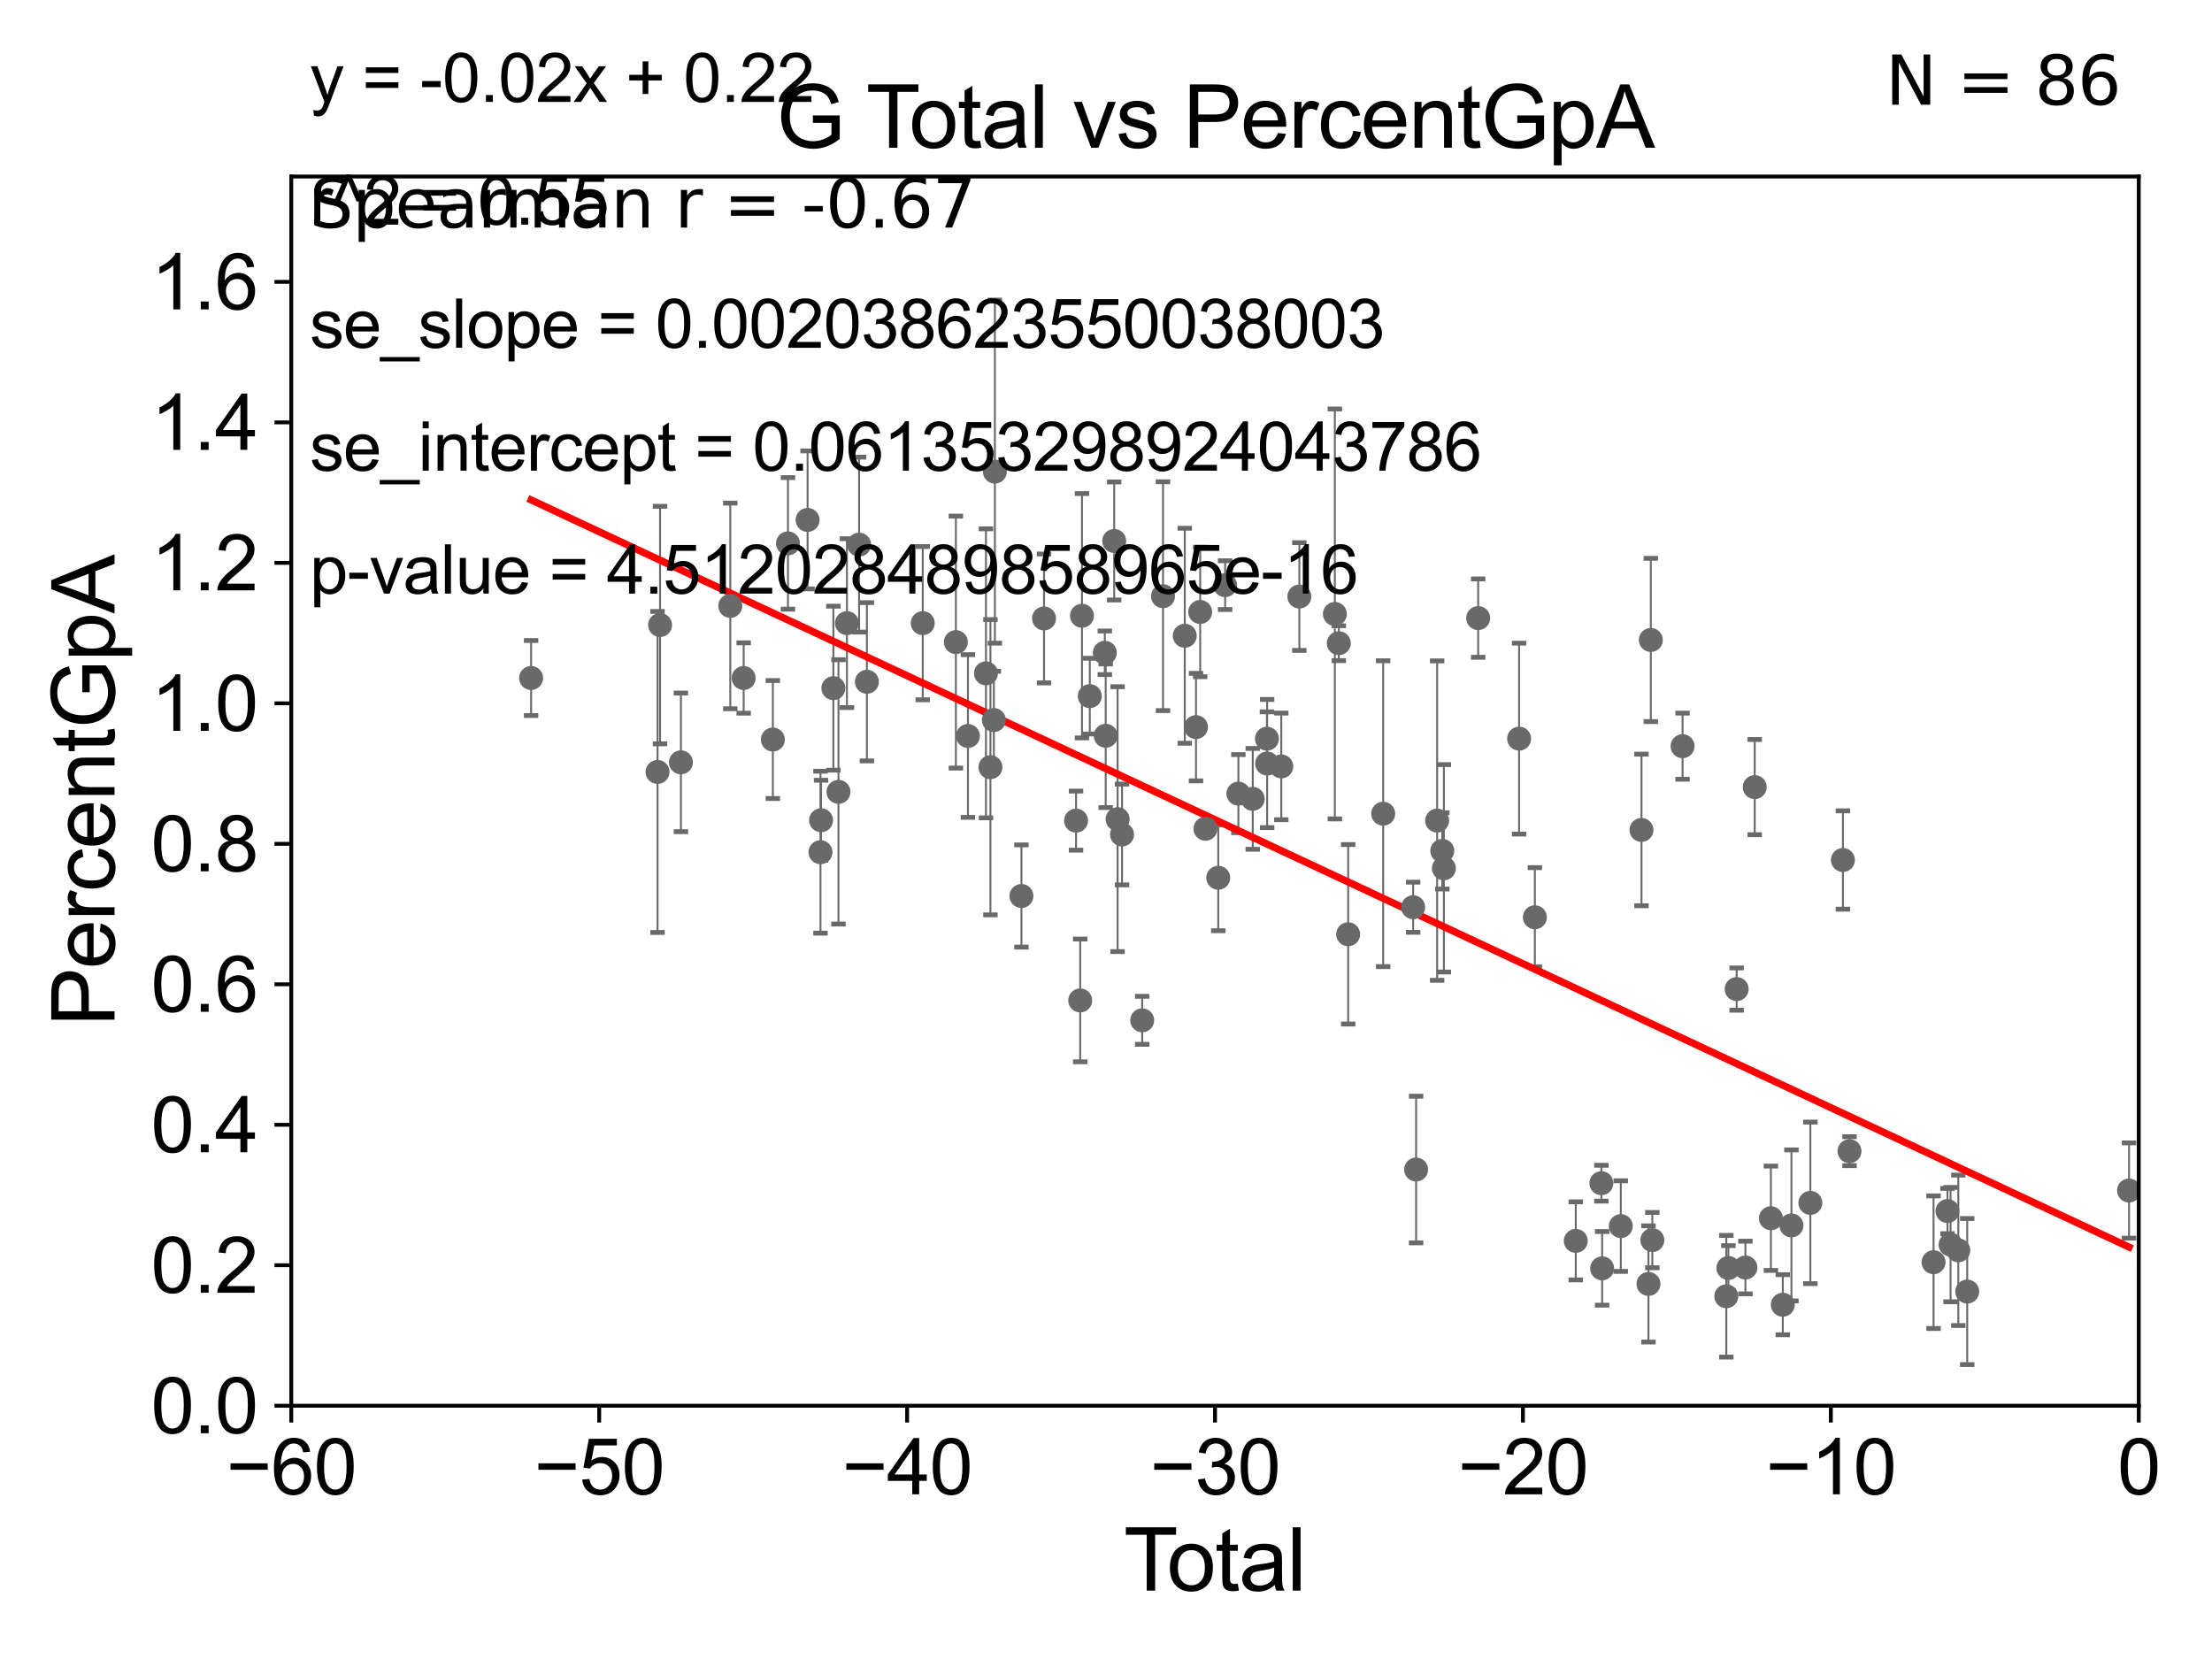 <?xml version="1.0" encoding="utf-8" standalone="no"?>
<!DOCTYPE svg PUBLIC "-//W3C//DTD SVG 1.1//EN"
  "http://www.w3.org/Graphics/SVG/1.1/DTD/svg11.dtd">
<svg xmlns:xlink="http://www.w3.org/1999/xlink" width="460.8pt" height="345.6pt" viewBox="0 0 460.8 345.6" xmlns="http://www.w3.org/2000/svg" version="1.1">
 <defs>
  <style type="text/css">*{stroke-linejoin: round; stroke-linecap: butt}</style>
 </defs>
 <g id="figure_1">
  <g id="patch_1">
   <path d="M 0 345.6 
L 460.8 345.6 
L 460.8 0 
L 0 0 
z
" style="fill: #ffffff"/>
  </g>
  <g id="axes_1">
   <g id="patch_2">
    <path d="M 60.68 292.84 
L 445.545 292.84 
L 445.545 36.775 
L 60.68 36.775 
z
" style="fill: #ffffff"/>
   </g>
   <g id="PathCollection_1">
    <defs>
     <path id="mc371733849" d="M 0 1.118 
C 0.297 1.118 0.581 1 0.791 0.791 
C 1 0.581 1.118 0.297 1.118 0 
C 1.118 -0.297 1 -0.581 0.791 -0.791 
C 0.581 -1 0.297 -1.118 0 -1.118 
C -0.297 -1.118 -0.581 -1 -0.791 -0.791 
C -1 -0.581 -1.118 -0.297 -1.118 0 
C -1.118 0.297 -1 0.581 -0.791 0.791 
C -0.581 1 -0.297 1.118 0 1.118 
z
" style="stroke: #696969"/>
    </defs>
    <g clip-path="url(#pd823ef0690)">
     <use xlink:href="#mc371733849" x="110.639" y="141.24" style="fill: #696969; stroke: #696969"/>
     <use xlink:href="#mc371733849" x="333.597" y="246.482" style="fill: #696969; stroke: #696969"/>
     <use xlink:href="#mc371733849" x="328.261" y="258.495" style="fill: #696969; stroke: #696969"/>
     <use xlink:href="#mc371733849" x="319.74" y="191.082" style="fill: #696969; stroke: #696969"/>
     <use xlink:href="#mc371733849" x="316.459" y="153.873" style="fill: #696969; stroke: #696969"/>
     <use xlink:href="#mc371733849" x="307.932" y="128.76" style="fill: #696969; stroke: #696969"/>
     <use xlink:href="#mc371733849" x="300.786" y="180.884" style="fill: #696969; stroke: #696969"/>
     <use xlink:href="#mc371733849" x="300.457" y="177.251" style="fill: #696969; stroke: #696969"/>
     <use xlink:href="#mc371733849" x="299.383" y="170.946" style="fill: #696969; stroke: #696969"/>
     <use xlink:href="#mc371733849" x="295.001" y="243.637" style="fill: #696969; stroke: #696969"/>
     <use xlink:href="#mc371733849" x="294.387" y="188.992" style="fill: #696969; stroke: #696969"/>
     <use xlink:href="#mc371733849" x="288.141" y="169.507" style="fill: #696969; stroke: #696969"/>
     <use xlink:href="#mc371733849" x="280.847" y="194.625" style="fill: #696969; stroke: #696969"/>
     <use xlink:href="#mc371733849" x="278.895" y="133.988" style="fill: #696969; stroke: #696969"/>
     <use xlink:href="#mc371733849" x="278.077" y="127.898" style="fill: #696969; stroke: #696969"/>
     <use xlink:href="#mc371733849" x="270.68" y="124.27" style="fill: #696969; stroke: #696969"/>
     <use xlink:href="#mc371733849" x="266.915" y="159.655" style="fill: #696969; stroke: #696969"/>
     <use xlink:href="#mc371733849" x="263.969" y="159.059" style="fill: #696969; stroke: #696969"/>
     <use xlink:href="#mc371733849" x="333.756" y="264.219" style="fill: #696969; stroke: #696969"/>
     <use xlink:href="#mc371733849" x="337.638" y="255.418" style="fill: #696969; stroke: #696969"/>
     <use xlink:href="#mc371733849" x="341.952" y="172.893" style="fill: #696969; stroke: #696969"/>
     <use xlink:href="#mc371733849" x="343.405" y="267.466" style="fill: #696969; stroke: #696969"/>
     <use xlink:href="#mc371733849" x="407.952" y="260.463" style="fill: #696969; stroke: #696969"/>
     <use xlink:href="#mc371733849" x="406.341" y="259.271" style="fill: #696969; stroke: #696969"/>
     <use xlink:href="#mc371733849" x="405.697" y="252.283" style="fill: #696969; stroke: #696969"/>
     <use xlink:href="#mc371733849" x="402.792" y="262.939" style="fill: #696969; stroke: #696969"/>
     <use xlink:href="#mc371733849" x="385.283" y="239.809" style="fill: #696969; stroke: #696969"/>
     <use xlink:href="#mc371733849" x="383.915" y="179.153" style="fill: #696969; stroke: #696969"/>
     <use xlink:href="#mc371733849" x="377.131" y="250.581" style="fill: #696969; stroke: #696969"/>
     <use xlink:href="#mc371733849" x="373.19" y="255.278" style="fill: #696969; stroke: #696969"/>
     <use xlink:href="#mc371733849" x="263.927" y="153.884" style="fill: #696969; stroke: #696969"/>
     <use xlink:href="#mc371733849" x="371.39" y="271.795" style="fill: #696969; stroke: #696969"/>
     <use xlink:href="#mc371733849" x="365.541" y="163.969" style="fill: #696969; stroke: #696969"/>
     <use xlink:href="#mc371733849" x="363.603" y="264.045" style="fill: #696969; stroke: #696969"/>
     <use xlink:href="#mc371733849" x="361.778" y="206.043" style="fill: #696969; stroke: #696969"/>
     <use xlink:href="#mc371733849" x="360.052" y="264.146" style="fill: #696969; stroke: #696969"/>
     <use xlink:href="#mc371733849" x="359.623" y="270.034" style="fill: #696969; stroke: #696969"/>
     <use xlink:href="#mc371733849" x="350.507" y="155.446" style="fill: #696969; stroke: #696969"/>
     <use xlink:href="#mc371733849" x="344.211" y="258.335" style="fill: #696969; stroke: #696969"/>
     <use xlink:href="#mc371733849" x="343.894" y="133.316" style="fill: #696969; stroke: #696969"/>
     <use xlink:href="#mc371733849" x="368.911" y="253.784" style="fill: #696969; stroke: #696969"/>
     <use xlink:href="#mc371733849" x="260.969" y="166.416" style="fill: #696969; stroke: #696969"/>
     <use xlink:href="#mc371733849" x="257.977" y="165.328" style="fill: #696969; stroke: #696969"/>
     <use xlink:href="#mc371733849" x="255.218" y="121.894" style="fill: #696969; stroke: #696969"/>
     <use xlink:href="#mc371733849" x="201.641" y="153.321" style="fill: #696969; stroke: #696969"/>
     <use xlink:href="#mc371733849" x="199.128" y="133.761" style="fill: #696969; stroke: #696969"/>
     <use xlink:href="#mc371733849" x="192.225" y="129.815" style="fill: #696969; stroke: #696969"/>
     <use xlink:href="#mc371733849" x="180.592" y="142.026" style="fill: #696969; stroke: #696969"/>
     <use xlink:href="#mc371733849" x="178.97" y="113.457" style="fill: #696969; stroke: #696969"/>
     <use xlink:href="#mc371733849" x="176.432" y="129.809" style="fill: #696969; stroke: #696969"/>
     <use xlink:href="#mc371733849" x="174.669" y="164.96" style="fill: #696969; stroke: #696969"/>
     <use xlink:href="#mc371733849" x="173.61" y="143.356" style="fill: #696969; stroke: #696969"/>
     <use xlink:href="#mc371733849" x="205.391" y="140.27" style="fill: #696969; stroke: #696969"/>
     <use xlink:href="#mc371733849" x="171.041" y="170.873" style="fill: #696969; stroke: #696969"/>
     <use xlink:href="#mc371733849" x="168.235" y="108.307" style="fill: #696969; stroke: #696969"/>
     <use xlink:href="#mc371733849" x="164.15" y="113.195" style="fill: #696969; stroke: #696969"/>
     <use xlink:href="#mc371733849" x="161.001" y="154.059" style="fill: #696969; stroke: #696969"/>
     <use xlink:href="#mc371733849" x="154.919" y="141.241" style="fill: #696969; stroke: #696969"/>
     <use xlink:href="#mc371733849" x="152.132" y="126.225" style="fill: #696969; stroke: #696969"/>
     <use xlink:href="#mc371733849" x="141.847" y="158.81" style="fill: #696969; stroke: #696969"/>
     <use xlink:href="#mc371733849" x="137.5" y="130.211" style="fill: #696969; stroke: #696969"/>
     <use xlink:href="#mc371733849" x="136.978" y="160.814" style="fill: #696969; stroke: #696969"/>
     <use xlink:href="#mc371733849" x="170.923" y="177.53" style="fill: #696969; stroke: #696969"/>
     <use xlink:href="#mc371733849" x="409.807" y="269.055" style="fill: #696969; stroke: #696969"/>
     <use xlink:href="#mc371733849" x="206.325" y="159.824" style="fill: #696969; stroke: #696969"/>
     <use xlink:href="#mc371733849" x="207.249" y="98.244" style="fill: #696969; stroke: #696969"/>
     <use xlink:href="#mc371733849" x="253.783" y="182.855" style="fill: #696969; stroke: #696969"/>
     <use xlink:href="#mc371733849" x="251.12" y="172.647" style="fill: #696969; stroke: #696969"/>
     <use xlink:href="#mc371733849" x="250.021" y="127.485" style="fill: #696969; stroke: #696969"/>
     <use xlink:href="#mc371733849" x="249.147" y="151.474" style="fill: #696969; stroke: #696969"/>
     <use xlink:href="#mc371733849" x="246.805" y="132.439" style="fill: #696969; stroke: #696969"/>
     <use xlink:href="#mc371733849" x="242.276" y="124.199" style="fill: #696969; stroke: #696969"/>
     <use xlink:href="#mc371733849" x="237.94" y="212.55" style="fill: #696969; stroke: #696969"/>
     <use xlink:href="#mc371733849" x="233.739" y="173.84" style="fill: #696969; stroke: #696969"/>
     <use xlink:href="#mc371733849" x="207.04" y="150.001" style="fill: #696969; stroke: #696969"/>
     <use xlink:href="#mc371733849" x="232.819" y="170.644" style="fill: #696969; stroke: #696969"/>
     <use xlink:href="#mc371733849" x="230.338" y="153.276" style="fill: #696969; stroke: #696969"/>
     <use xlink:href="#mc371733849" x="230.153" y="135.984" style="fill: #696969; stroke: #696969"/>
     <use xlink:href="#mc371733849" x="227.023" y="145.017" style="fill: #696969; stroke: #696969"/>
     <use xlink:href="#mc371733849" x="225.4" y="128.271" style="fill: #696969; stroke: #696969"/>
     <use xlink:href="#mc371733849" x="225.026" y="208.407" style="fill: #696969; stroke: #696969"/>
     <use xlink:href="#mc371733849" x="224.162" y="170.955" style="fill: #696969; stroke: #696969"/>
     <use xlink:href="#mc371733849" x="217.491" y="128.83" style="fill: #696969; stroke: #696969"/>
     <use xlink:href="#mc371733849" x="212.782" y="186.652" style="fill: #696969; stroke: #696969"/>
     <use xlink:href="#mc371733849" x="232.107" y="112.694" style="fill: #696969; stroke: #696969"/>
     <use xlink:href="#mc371733849" x="443.518" y="248.006" style="fill: #696969; stroke: #696969"/>
    </g>
   </g>
   <g id="matplotlib.axis_1">
    <g id="xtick_1">
     <g id="line2d_1">
      <defs>
       <path id="mf1d2a02997" d="M 0 0 
L 0 3.5 
" style="stroke: #000000; stroke-width: 0.8"/>
      </defs>
      <g>
       <use xlink:href="#mf1d2a02997" x="60.68" y="292.84" style="stroke: #000000; stroke-width: 0.8"/>
      </g>
     </g>
     <g id="text_1">
      <!-- −60 -->
      <g transform="translate(47.11 311.293)scale(0.16 -0.16)">
       <defs>
        <path id="ArialMT-2212" d="M 3381 1997 
L 356 1997 
L 356 2522 
L 3381 2522 
L 3381 1997 
z
" transform="scale(0.016)"/>
        <path id="ArialMT-36" d="M 3184 3459 
L 2625 3416 
Q 2550 3747 2413 3897 
Q 2184 4138 1850 4138 
Q 1581 4138 1378 3988 
Q 1113 3794 959 3422 
Q 806 3050 800 2363 
Q 1003 2672 1297 2822 
Q 1591 2972 1913 2972 
Q 2475 2972 2870 2558 
Q 3266 2144 3266 1488 
Q 3266 1056 3080 686 
Q 2894 316 2569 119 
Q 2244 -78 1831 -78 
Q 1128 -78 684 439 
Q 241 956 241 2144 
Q 241 3472 731 4075 
Q 1159 4600 1884 4600 
Q 2425 4600 2770 4297 
Q 3116 3994 3184 3459 
z
M 888 1484 
Q 888 1194 1011 928 
Q 1134 663 1356 523 
Q 1578 384 1822 384 
Q 2178 384 2434 671 
Q 2691 959 2691 1453 
Q 2691 1928 2437 2201 
Q 2184 2475 1800 2475 
Q 1419 2475 1153 2201 
Q 888 1928 888 1484 
z
" transform="scale(0.016)"/>
        <path id="ArialMT-30" d="M 266 2259 
Q 266 3072 433 3567 
Q 600 4063 929 4331 
Q 1259 4600 1759 4600 
Q 2128 4600 2406 4451 
Q 2684 4303 2865 4023 
Q 3047 3744 3150 3342 
Q 3253 2941 3253 2259 
Q 3253 1453 3087 958 
Q 2922 463 2592 192 
Q 2263 -78 1759 -78 
Q 1097 -78 719 397 
Q 266 969 266 2259 
z
M 844 2259 
Q 844 1131 1108 757 
Q 1372 384 1759 384 
Q 2147 384 2411 759 
Q 2675 1134 2675 2259 
Q 2675 3391 2411 3762 
Q 2147 4134 1753 4134 
Q 1366 4134 1134 3806 
Q 844 3388 844 2259 
z
" transform="scale(0.016)"/>
       </defs>
       <use xlink:href="#ArialMT-2212"/>
       <use xlink:href="#ArialMT-36" x="58.398"/>
       <use xlink:href="#ArialMT-30" x="114.014"/>
      </g>
     </g>
    </g>
    <g id="xtick_2">
     <g id="line2d_2">
      <g>
       <use xlink:href="#mf1d2a02997" x="124.824" y="292.84" style="stroke: #000000; stroke-width: 0.8"/>
      </g>
     </g>
     <g id="text_2">
      <!-- −50 -->
      <g transform="translate(111.254 311.293)scale(0.16 -0.16)">
       <defs>
        <path id="ArialMT-35" d="M 266 1200 
L 856 1250 
Q 922 819 1161 601 
Q 1400 384 1738 384 
Q 2144 384 2425 690 
Q 2706 997 2706 1503 
Q 2706 1984 2436 2262 
Q 2166 2541 1728 2541 
Q 1456 2541 1237 2417 
Q 1019 2294 894 2097 
L 366 2166 
L 809 4519 
L 3088 4519 
L 3088 3981 
L 1259 3981 
L 1013 2750 
Q 1425 3038 1878 3038 
Q 2478 3038 2890 2622 
Q 3303 2206 3303 1553 
Q 3303 931 2941 478 
Q 2500 -78 1738 -78 
Q 1113 -78 717 272 
Q 322 622 266 1200 
z
" transform="scale(0.016)"/>
       </defs>
       <use xlink:href="#ArialMT-2212"/>
       <use xlink:href="#ArialMT-35" x="58.398"/>
       <use xlink:href="#ArialMT-30" x="114.014"/>
      </g>
     </g>
    </g>
    <g id="xtick_3">
     <g id="line2d_3">
      <g>
       <use xlink:href="#mf1d2a02997" x="188.968" y="292.84" style="stroke: #000000; stroke-width: 0.8"/>
      </g>
     </g>
     <g id="text_3">
      <!-- −40 -->
      <g transform="translate(175.398 311.293)scale(0.16 -0.16)">
       <defs>
        <path id="ArialMT-34" d="M 2069 0 
L 2069 1097 
L 81 1097 
L 81 1613 
L 2172 4581 
L 2631 4581 
L 2631 1613 
L 3250 1613 
L 3250 1097 
L 2631 1097 
L 2631 0 
L 2069 0 
z
M 2069 1613 
L 2069 3678 
L 634 1613 
L 2069 1613 
z
" transform="scale(0.016)"/>
       </defs>
       <use xlink:href="#ArialMT-2212"/>
       <use xlink:href="#ArialMT-34" x="58.398"/>
       <use xlink:href="#ArialMT-30" x="114.014"/>
      </g>
     </g>
    </g>
    <g id="xtick_4">
     <g id="line2d_4">
      <g>
       <use xlink:href="#mf1d2a02997" x="253.113" y="292.84" style="stroke: #000000; stroke-width: 0.8"/>
      </g>
     </g>
     <g id="text_4">
      <!-- −30 -->
      <g transform="translate(239.542 311.293)scale(0.16 -0.16)">
       <defs>
        <path id="ArialMT-33" d="M 269 1209 
L 831 1284 
Q 928 806 1161 595 
Q 1394 384 1728 384 
Q 2125 384 2398 659 
Q 2672 934 2672 1341 
Q 2672 1728 2419 1979 
Q 2166 2231 1775 2231 
Q 1616 2231 1378 2169 
L 1441 2663 
Q 1497 2656 1531 2656 
Q 1891 2656 2178 2843 
Q 2466 3031 2466 3422 
Q 2466 3731 2256 3934 
Q 2047 4138 1716 4138 
Q 1388 4138 1169 3931 
Q 950 3725 888 3313 
L 325 3413 
Q 428 3978 793 4289 
Q 1159 4600 1703 4600 
Q 2078 4600 2393 4439 
Q 2709 4278 2876 4000 
Q 3044 3722 3044 3409 
Q 3044 3113 2884 2869 
Q 2725 2625 2413 2481 
Q 2819 2388 3044 2092 
Q 3269 1797 3269 1353 
Q 3269 753 2831 336 
Q 2394 -81 1725 -81 
Q 1122 -81 723 278 
Q 325 638 269 1209 
z
" transform="scale(0.016)"/>
       </defs>
       <use xlink:href="#ArialMT-2212"/>
       <use xlink:href="#ArialMT-33" x="58.398"/>
       <use xlink:href="#ArialMT-30" x="114.014"/>
      </g>
     </g>
    </g>
    <g id="xtick_5">
     <g id="line2d_5">
      <g>
       <use xlink:href="#mf1d2a02997" x="317.257" y="292.84" style="stroke: #000000; stroke-width: 0.8"/>
      </g>
     </g>
     <g id="text_5">
      <!-- −20 -->
      <g transform="translate(303.687 311.293)scale(0.16 -0.16)">
       <defs>
        <path id="ArialMT-32" d="M 3222 541 
L 3222 0 
L 194 0 
Q 188 203 259 391 
Q 375 700 629 1000 
Q 884 1300 1366 1694 
Q 2113 2306 2375 2664 
Q 2638 3022 2638 3341 
Q 2638 3675 2398 3904 
Q 2159 4134 1775 4134 
Q 1369 4134 1125 3890 
Q 881 3647 878 3216 
L 300 3275 
Q 359 3922 746 4261 
Q 1134 4600 1788 4600 
Q 2447 4600 2831 4234 
Q 3216 3869 3216 3328 
Q 3216 3053 3103 2787 
Q 2991 2522 2730 2228 
Q 2469 1934 1863 1422 
Q 1356 997 1212 845 
Q 1069 694 975 541 
L 3222 541 
z
" transform="scale(0.016)"/>
       </defs>
       <use xlink:href="#ArialMT-2212"/>
       <use xlink:href="#ArialMT-32" x="58.398"/>
       <use xlink:href="#ArialMT-30" x="114.014"/>
      </g>
     </g>
    </g>
    <g id="xtick_6">
     <g id="line2d_6">
      <g>
       <use xlink:href="#mf1d2a02997" x="381.401" y="292.84" style="stroke: #000000; stroke-width: 0.8"/>
      </g>
     </g>
     <g id="text_6">
      <!-- −10 -->
      <g transform="translate(367.831 311.293)scale(0.16 -0.16)">
       <defs>
        <path id="ArialMT-31" d="M 2384 0 
L 1822 0 
L 1822 3584 
Q 1619 3391 1289 3197 
Q 959 3003 697 2906 
L 697 3450 
Q 1169 3672 1522 3987 
Q 1875 4303 2022 4600 
L 2384 4600 
L 2384 0 
z
" transform="scale(0.016)"/>
       </defs>
       <use xlink:href="#ArialMT-2212"/>
       <use xlink:href="#ArialMT-31" x="58.398"/>
       <use xlink:href="#ArialMT-30" x="114.014"/>
      </g>
     </g>
    </g>
    <g id="xtick_7">
     <g id="line2d_7">
      <g>
       <use xlink:href="#mf1d2a02997" x="445.545" y="292.84" style="stroke: #000000; stroke-width: 0.8"/>
      </g>
     </g>
     <g id="text_7">
      <!-- 0 -->
      <g transform="translate(441.096 311.293)scale(0.16 -0.16)">
       <use xlink:href="#ArialMT-30"/>
      </g>
     </g>
    </g>
    <g id="text_8">
     <!-- Total -->
     <g transform="translate(234.107 331.357)scale(0.18 -0.18)">
      <defs>
       <path id="ArialMT-54" d="M 1659 0 
L 1659 4041 
L 150 4041 
L 150 4581 
L 3781 4581 
L 3781 4041 
L 2266 4041 
L 2266 0 
L 1659 0 
z
" transform="scale(0.016)"/>
       <path id="ArialMT-6f" d="M 213 1659 
Q 213 2581 725 3025 
Q 1153 3394 1769 3394 
Q 2453 3394 2887 2945 
Q 3322 2497 3322 1706 
Q 3322 1066 3130 698 
Q 2938 331 2570 128 
Q 2203 -75 1769 -75 
Q 1072 -75 642 372 
Q 213 819 213 1659 
z
M 791 1659 
Q 791 1022 1069 705 
Q 1347 388 1769 388 
Q 2188 388 2466 706 
Q 2744 1025 2744 1678 
Q 2744 2294 2464 2611 
Q 2184 2928 1769 2928 
Q 1347 2928 1069 2612 
Q 791 2297 791 1659 
z
" transform="scale(0.016)"/>
       <path id="ArialMT-74" d="M 1650 503 
L 1731 6 
Q 1494 -44 1306 -44 
Q 1000 -44 831 53 
Q 663 150 594 308 
Q 525 466 525 972 
L 525 2881 
L 113 2881 
L 113 3319 
L 525 3319 
L 525 4141 
L 1084 4478 
L 1084 3319 
L 1650 3319 
L 1650 2881 
L 1084 2881 
L 1084 941 
Q 1084 700 1114 631 
Q 1144 563 1211 522 
Q 1278 481 1403 481 
Q 1497 481 1650 503 
z
" transform="scale(0.016)"/>
       <path id="ArialMT-61" d="M 2588 409 
Q 2275 144 1986 34 
Q 1697 -75 1366 -75 
Q 819 -75 525 192 
Q 231 459 231 875 
Q 231 1119 342 1320 
Q 453 1522 633 1644 
Q 813 1766 1038 1828 
Q 1203 1872 1538 1913 
Q 2219 1994 2541 2106 
Q 2544 2222 2544 2253 
Q 2544 2597 2384 2738 
Q 2169 2928 1744 2928 
Q 1347 2928 1158 2789 
Q 969 2650 878 2297 
L 328 2372 
Q 403 2725 575 2942 
Q 747 3159 1072 3276 
Q 1397 3394 1825 3394 
Q 2250 3394 2515 3294 
Q 2781 3194 2906 3042 
Q 3031 2891 3081 2659 
Q 3109 2516 3109 2141 
L 3109 1391 
Q 3109 606 3145 398 
Q 3181 191 3288 0 
L 2700 0 
Q 2613 175 2588 409 
z
M 2541 1666 
Q 2234 1541 1622 1453 
Q 1275 1403 1131 1340 
Q 988 1278 909 1158 
Q 831 1038 831 891 
Q 831 666 1001 516 
Q 1172 366 1500 366 
Q 1825 366 2078 508 
Q 2331 650 2450 897 
Q 2541 1088 2541 1459 
L 2541 1666 
z
" transform="scale(0.016)"/>
       <path id="ArialMT-6c" d="M 409 0 
L 409 4581 
L 972 4581 
L 972 0 
L 409 0 
z
" transform="scale(0.016)"/>
      </defs>
      <use xlink:href="#ArialMT-54"/>
      <use xlink:href="#ArialMT-6f" x="49.959"/>
      <use xlink:href="#ArialMT-74" x="105.574"/>
      <use xlink:href="#ArialMT-61" x="133.357"/>
      <use xlink:href="#ArialMT-6c" x="188.973"/>
     </g>
    </g>
   </g>
   <g id="matplotlib.axis_2">
    <g id="ytick_1">
     <g id="line2d_8">
      <defs>
       <path id="m473d1a921a" d="M 0 0 
L -3.5 0 
" style="stroke: #000000; stroke-width: 0.8"/>
      </defs>
      <g>
       <use xlink:href="#m473d1a921a" x="60.68" y="292.84" style="stroke: #000000; stroke-width: 0.8"/>
      </g>
     </g>
     <g id="text_9">
      <!-- 0.0 -->
      <g transform="translate(31.44 298.566)scale(0.16 -0.16)">
       <defs>
        <path id="ArialMT-2e" d="M 581 0 
L 581 641 
L 1222 641 
L 1222 0 
L 581 0 
z
" transform="scale(0.016)"/>
       </defs>
       <use xlink:href="#ArialMT-30"/>
       <use xlink:href="#ArialMT-2e" x="55.615"/>
       <use xlink:href="#ArialMT-30" x="83.398"/>
      </g>
     </g>
    </g>
    <g id="ytick_2">
     <g id="line2d_9">
      <g>
       <use xlink:href="#m473d1a921a" x="60.68" y="263.575" style="stroke: #000000; stroke-width: 0.8"/>
      </g>
     </g>
     <g id="text_10">
      <!-- 0.2 -->
      <g transform="translate(31.44 269.302)scale(0.16 -0.16)">
       <use xlink:href="#ArialMT-30"/>
       <use xlink:href="#ArialMT-2e" x="55.615"/>
       <use xlink:href="#ArialMT-32" x="83.398"/>
      </g>
     </g>
    </g>
    <g id="ytick_3">
     <g id="line2d_10">
      <g>
       <use xlink:href="#m473d1a921a" x="60.68" y="234.311" style="stroke: #000000; stroke-width: 0.8"/>
      </g>
     </g>
     <g id="text_11">
      <!-- 0.4 -->
      <g transform="translate(31.44 240.037)scale(0.16 -0.16)">
       <use xlink:href="#ArialMT-30"/>
       <use xlink:href="#ArialMT-2e" x="55.615"/>
       <use xlink:href="#ArialMT-34" x="83.398"/>
      </g>
     </g>
    </g>
    <g id="ytick_4">
     <g id="line2d_11">
      <g>
       <use xlink:href="#m473d1a921a" x="60.68" y="205.046" style="stroke: #000000; stroke-width: 0.8"/>
      </g>
     </g>
     <g id="text_12">
      <!-- 0.6 -->
      <g transform="translate(31.44 210.772)scale(0.16 -0.16)">
       <use xlink:href="#ArialMT-30"/>
       <use xlink:href="#ArialMT-2e" x="55.615"/>
       <use xlink:href="#ArialMT-36" x="83.398"/>
      </g>
     </g>
    </g>
    <g id="ytick_5">
     <g id="line2d_12">
      <g>
       <use xlink:href="#m473d1a921a" x="60.68" y="175.782" style="stroke: #000000; stroke-width: 0.8"/>
      </g>
     </g>
     <g id="text_13">
      <!-- 0.8 -->
      <g transform="translate(31.44 181.508)scale(0.16 -0.16)">
       <defs>
        <path id="ArialMT-38" d="M 1131 2484 
Q 781 2613 612 2850 
Q 444 3088 444 3419 
Q 444 3919 803 4259 
Q 1163 4600 1759 4600 
Q 2359 4600 2725 4251 
Q 3091 3903 3091 3403 
Q 3091 3084 2923 2848 
Q 2756 2613 2416 2484 
Q 2838 2347 3058 2040 
Q 3278 1734 3278 1309 
Q 3278 722 2862 322 
Q 2447 -78 1769 -78 
Q 1091 -78 675 323 
Q 259 725 259 1325 
Q 259 1772 486 2073 
Q 713 2375 1131 2484 
z
M 1019 3438 
Q 1019 3113 1228 2906 
Q 1438 2700 1772 2700 
Q 2097 2700 2305 2904 
Q 2513 3109 2513 3406 
Q 2513 3716 2298 3927 
Q 2084 4138 1766 4138 
Q 1444 4138 1231 3931 
Q 1019 3725 1019 3438 
z
M 838 1322 
Q 838 1081 952 856 
Q 1066 631 1291 507 
Q 1516 384 1775 384 
Q 2178 384 2440 643 
Q 2703 903 2703 1303 
Q 2703 1709 2433 1975 
Q 2163 2241 1756 2241 
Q 1359 2241 1098 1978 
Q 838 1716 838 1322 
z
" transform="scale(0.016)"/>
       </defs>
       <use xlink:href="#ArialMT-30"/>
       <use xlink:href="#ArialMT-2e" x="55.615"/>
       <use xlink:href="#ArialMT-38" x="83.398"/>
      </g>
     </g>
    </g>
    <g id="ytick_6">
     <g id="line2d_13">
      <g>
       <use xlink:href="#m473d1a921a" x="60.68" y="146.517" style="stroke: #000000; stroke-width: 0.8"/>
      </g>
     </g>
     <g id="text_14">
      <!-- 1.0 -->
      <g transform="translate(31.44 152.243)scale(0.16 -0.16)">
       <use xlink:href="#ArialMT-31"/>
       <use xlink:href="#ArialMT-2e" x="55.615"/>
       <use xlink:href="#ArialMT-30" x="83.398"/>
      </g>
     </g>
    </g>
    <g id="ytick_7">
     <g id="line2d_14">
      <g>
       <use xlink:href="#m473d1a921a" x="60.68" y="117.252" style="stroke: #000000; stroke-width: 0.8"/>
      </g>
     </g>
     <g id="text_15">
      <!-- 1.2 -->
      <g transform="translate(31.44 122.979)scale(0.16 -0.16)">
       <use xlink:href="#ArialMT-31"/>
       <use xlink:href="#ArialMT-2e" x="55.615"/>
       <use xlink:href="#ArialMT-32" x="83.398"/>
      </g>
     </g>
    </g>
    <g id="ytick_8">
     <g id="line2d_15">
      <g>
       <use xlink:href="#m473d1a921a" x="60.68" y="87.988" style="stroke: #000000; stroke-width: 0.8"/>
      </g>
     </g>
     <g id="text_16">
      <!-- 1.4 -->
      <g transform="translate(31.44 93.714)scale(0.16 -0.16)">
       <use xlink:href="#ArialMT-31"/>
       <use xlink:href="#ArialMT-2e" x="55.615"/>
       <use xlink:href="#ArialMT-34" x="83.398"/>
      </g>
     </g>
    </g>
    <g id="ytick_9">
     <g id="line2d_16">
      <g>
       <use xlink:href="#m473d1a921a" x="60.68" y="58.723" style="stroke: #000000; stroke-width: 0.8"/>
      </g>
     </g>
     <g id="text_17">
      <!-- 1.6 -->
      <g transform="translate(31.44 64.45)scale(0.16 -0.16)">
       <use xlink:href="#ArialMT-31"/>
       <use xlink:href="#ArialMT-2e" x="55.615"/>
       <use xlink:href="#ArialMT-36" x="83.398"/>
      </g>
     </g>
    </g>
    <g id="text_18">
     <!-- PercentGpA -->
     <g transform="translate(23.863 213.831)rotate(-90)scale(0.18 -0.18)">
      <defs>
       <path id="ArialMT-50" d="M 494 0 
L 494 4581 
L 2222 4581 
Q 2678 4581 2919 4538 
Q 3256 4481 3484 4323 
Q 3713 4166 3852 3881 
Q 3991 3597 3991 3256 
Q 3991 2672 3619 2267 
Q 3247 1863 2275 1863 
L 1100 1863 
L 1100 0 
L 494 0 
z
M 1100 2403 
L 2284 2403 
Q 2872 2403 3119 2622 
Q 3366 2841 3366 3238 
Q 3366 3525 3220 3729 
Q 3075 3934 2838 4000 
Q 2684 4041 2272 4041 
L 1100 4041 
L 1100 2403 
z
" transform="scale(0.016)"/>
       <path id="ArialMT-65" d="M 2694 1069 
L 3275 997 
Q 3138 488 2766 206 
Q 2394 -75 1816 -75 
Q 1088 -75 661 373 
Q 234 822 234 1631 
Q 234 2469 665 2931 
Q 1097 3394 1784 3394 
Q 2450 3394 2872 2941 
Q 3294 2488 3294 1666 
Q 3294 1616 3291 1516 
L 816 1516 
Q 847 969 1125 678 
Q 1403 388 1819 388 
Q 2128 388 2347 550 
Q 2566 713 2694 1069 
z
M 847 1978 
L 2700 1978 
Q 2663 2397 2488 2606 
Q 2219 2931 1791 2931 
Q 1403 2931 1139 2672 
Q 875 2413 847 1978 
z
" transform="scale(0.016)"/>
       <path id="ArialMT-72" d="M 416 0 
L 416 3319 
L 922 3319 
L 922 2816 
Q 1116 3169 1280 3281 
Q 1444 3394 1641 3394 
Q 1925 3394 2219 3213 
L 2025 2691 
Q 1819 2813 1613 2813 
Q 1428 2813 1281 2702 
Q 1134 2591 1072 2394 
Q 978 2094 978 1738 
L 978 0 
L 416 0 
z
" transform="scale(0.016)"/>
       <path id="ArialMT-63" d="M 2588 1216 
L 3141 1144 
Q 3050 572 2676 248 
Q 2303 -75 1759 -75 
Q 1078 -75 664 370 
Q 250 816 250 1647 
Q 250 2184 428 2587 
Q 606 2991 970 3192 
Q 1334 3394 1763 3394 
Q 2303 3394 2647 3120 
Q 2991 2847 3088 2344 
L 2541 2259 
Q 2463 2594 2264 2762 
Q 2066 2931 1784 2931 
Q 1359 2931 1093 2626 
Q 828 2322 828 1663 
Q 828 994 1084 691 
Q 1341 388 1753 388 
Q 2084 388 2306 591 
Q 2528 794 2588 1216 
z
" transform="scale(0.016)"/>
       <path id="ArialMT-6e" d="M 422 0 
L 422 3319 
L 928 3319 
L 928 2847 
Q 1294 3394 1984 3394 
Q 2284 3394 2536 3286 
Q 2788 3178 2913 3003 
Q 3038 2828 3088 2588 
Q 3119 2431 3119 2041 
L 3119 0 
L 2556 0 
L 2556 2019 
Q 2556 2363 2490 2533 
Q 2425 2703 2258 2804 
Q 2091 2906 1866 2906 
Q 1506 2906 1245 2678 
Q 984 2450 984 1813 
L 984 0 
L 422 0 
z
" transform="scale(0.016)"/>
       <path id="ArialMT-47" d="M 2638 1797 
L 2638 2334 
L 4578 2338 
L 4578 638 
Q 4131 281 3656 101 
Q 3181 -78 2681 -78 
Q 2006 -78 1454 211 
Q 903 500 622 1047 
Q 341 1594 341 2269 
Q 341 2938 620 3517 
Q 900 4097 1425 4378 
Q 1950 4659 2634 4659 
Q 3131 4659 3532 4498 
Q 3934 4338 4162 4050 
Q 4391 3763 4509 3300 
L 3963 3150 
Q 3859 3500 3706 3700 
Q 3553 3900 3268 4020 
Q 2984 4141 2638 4141 
Q 2222 4141 1919 4014 
Q 1616 3888 1430 3681 
Q 1244 3475 1141 3228 
Q 966 2803 966 2306 
Q 966 1694 1177 1281 
Q 1388 869 1791 669 
Q 2194 469 2647 469 
Q 3041 469 3416 620 
Q 3791 772 3984 944 
L 3984 1797 
L 2638 1797 
z
" transform="scale(0.016)"/>
       <path id="ArialMT-70" d="M 422 -1272 
L 422 3319 
L 934 3319 
L 934 2888 
Q 1116 3141 1344 3267 
Q 1572 3394 1897 3394 
Q 2322 3394 2647 3175 
Q 2972 2956 3137 2557 
Q 3303 2159 3303 1684 
Q 3303 1175 3120 767 
Q 2938 359 2589 142 
Q 2241 -75 1856 -75 
Q 1575 -75 1351 44 
Q 1128 163 984 344 
L 984 -1272 
L 422 -1272 
z
M 931 1641 
Q 931 1000 1190 694 
Q 1450 388 1819 388 
Q 2194 388 2461 705 
Q 2728 1022 2728 1688 
Q 2728 2322 2467 2637 
Q 2206 2953 1844 2953 
Q 1484 2953 1207 2617 
Q 931 2281 931 1641 
z
" transform="scale(0.016)"/>
       <path id="ArialMT-41" d="M -9 0 
L 1750 4581 
L 2403 4581 
L 4278 0 
L 3588 0 
L 3053 1388 
L 1138 1388 
L 634 0 
L -9 0 
z
M 1313 1881 
L 2866 1881 
L 2388 3150 
Q 2169 3728 2063 4100 
Q 1975 3659 1816 3225 
L 1313 1881 
z
" transform="scale(0.016)"/>
      </defs>
      <use xlink:href="#ArialMT-50"/>
      <use xlink:href="#ArialMT-65" x="66.699"/>
      <use xlink:href="#ArialMT-72" x="122.314"/>
      <use xlink:href="#ArialMT-63" x="155.615"/>
      <use xlink:href="#ArialMT-65" x="205.615"/>
      <use xlink:href="#ArialMT-6e" x="261.23"/>
      <use xlink:href="#ArialMT-74" x="316.846"/>
      <use xlink:href="#ArialMT-47" x="344.629"/>
      <use xlink:href="#ArialMT-70" x="422.412"/>
      <use xlink:href="#ArialMT-41" x="478.027"/>
     </g>
    </g>
   </g>
   <g id="LineCollection_1">
    <path d="M 110.639 149.056 
L 110.639 133.425 
" clip-path="url(#pd823ef0690)" style="fill: none; stroke: #696969; stroke-width: 0.4"/>
    <path d="M 333.597 250.215 
L 333.597 242.748 
" clip-path="url(#pd823ef0690)" style="fill: none; stroke: #696969; stroke-width: 0.4"/>
    <path d="M 328.261 266.629 
L 328.261 250.361 
" clip-path="url(#pd823ef0690)" style="fill: none; stroke: #696969; stroke-width: 0.4"/>
    <path d="M 319.74 201.42 
L 319.74 180.744 
" clip-path="url(#pd823ef0690)" style="fill: none; stroke: #696969; stroke-width: 0.4"/>
    <path d="M 316.459 173.761 
L 316.459 133.985 
" clip-path="url(#pd823ef0690)" style="fill: none; stroke: #696969; stroke-width: 0.4"/>
    <path d="M 307.932 136.924 
L 307.932 120.597 
" clip-path="url(#pd823ef0690)" style="fill: none; stroke: #696969; stroke-width: 0.4"/>
    <path d="M 300.786 202.485 
L 300.786 159.282 
" clip-path="url(#pd823ef0690)" style="fill: none; stroke: #696969; stroke-width: 0.4"/>
    <path d="M 300.457 185.195 
L 300.457 169.307 
" clip-path="url(#pd823ef0690)" style="fill: none; stroke: #696969; stroke-width: 0.4"/>
    <path d="M 299.383 204.216 
L 299.383 137.675 
" clip-path="url(#pd823ef0690)" style="fill: none; stroke: #696969; stroke-width: 0.4"/>
    <path d="M 295.001 258.912 
L 295.001 228.361 
" clip-path="url(#pd823ef0690)" style="fill: none; stroke: #696969; stroke-width: 0.4"/>
    <path d="M 294.387 194.214 
L 294.387 183.77 
" clip-path="url(#pd823ef0690)" style="fill: none; stroke: #696969; stroke-width: 0.4"/>
    <path d="M 288.141 201.362 
L 288.141 137.652 
" clip-path="url(#pd823ef0690)" style="fill: none; stroke: #696969; stroke-width: 0.4"/>
    <path d="M 280.847 213.318 
L 280.847 175.933 
" clip-path="url(#pd823ef0690)" style="fill: none; stroke: #696969; stroke-width: 0.4"/>
    <path d="M 278.895 137.624 
L 278.895 130.353 
" clip-path="url(#pd823ef0690)" style="fill: none; stroke: #696969; stroke-width: 0.4"/>
    <path d="M 278.077 170.595 
L 278.077 85.201 
" clip-path="url(#pd823ef0690)" style="fill: none; stroke: #696969; stroke-width: 0.4"/>
    <path d="M 270.68 135.492 
L 270.68 113.048 
" clip-path="url(#pd823ef0690)" style="fill: none; stroke: #696969; stroke-width: 0.4"/>
    <path d="M 266.915 170.762 
L 266.915 148.549 
" clip-path="url(#pd823ef0690)" style="fill: none; stroke: #696969; stroke-width: 0.4"/>
    <path d="M 263.969 172.405 
L 263.969 145.712 
" clip-path="url(#pd823ef0690)" style="fill: none; stroke: #696969; stroke-width: 0.4"/>
    <path d="M 333.756 271.889 
L 333.756 256.548 
" clip-path="url(#pd823ef0690)" style="fill: none; stroke: #696969; stroke-width: 0.4"/>
    <path d="M 337.638 264.856 
L 337.638 245.979 
" clip-path="url(#pd823ef0690)" style="fill: none; stroke: #696969; stroke-width: 0.4"/>
    <path d="M 341.952 188.684 
L 341.952 157.102 
" clip-path="url(#pd823ef0690)" style="fill: none; stroke: #696969; stroke-width: 0.4"/>
    <path d="M 343.405 279.568 
L 343.405 255.365 
" clip-path="url(#pd823ef0690)" style="fill: none; stroke: #696969; stroke-width: 0.4"/>
    <path d="M 407.952 276.132 
L 407.952 244.794 
" clip-path="url(#pd823ef0690)" style="fill: none; stroke: #696969; stroke-width: 0.4"/>
    <path d="M 406.341 271.182 
L 406.341 247.36 
" clip-path="url(#pd823ef0690)" style="fill: none; stroke: #696969; stroke-width: 0.4"/>
    <path d="M 405.697 257 
L 405.697 247.566 
" clip-path="url(#pd823ef0690)" style="fill: none; stroke: #696969; stroke-width: 0.4"/>
    <path d="M 402.792 276.751 
L 402.792 249.126 
" clip-path="url(#pd823ef0690)" style="fill: none; stroke: #696969; stroke-width: 0.4"/>
    <path d="M 385.283 242.825 
L 385.283 236.793 
" clip-path="url(#pd823ef0690)" style="fill: none; stroke: #696969; stroke-width: 0.4"/>
    <path d="M 383.915 189.393 
L 383.915 168.912 
" clip-path="url(#pd823ef0690)" style="fill: none; stroke: #696969; stroke-width: 0.4"/>
    <path d="M 377.131 267.408 
L 377.131 233.754 
" clip-path="url(#pd823ef0690)" style="fill: none; stroke: #696969; stroke-width: 0.4"/>
    <path d="M 373.19 271.005 
L 373.19 239.552 
" clip-path="url(#pd823ef0690)" style="fill: none; stroke: #696969; stroke-width: 0.4"/>
    <path d="M 263.927 159.478 
L 263.927 148.29 
" clip-path="url(#pd823ef0690)" style="fill: none; stroke: #696969; stroke-width: 0.4"/>
    <path d="M 371.39 278.056 
L 371.39 265.534 
" clip-path="url(#pd823ef0690)" style="fill: none; stroke: #696969; stroke-width: 0.4"/>
    <path d="M 365.541 173.889 
L 365.541 154.049 
" clip-path="url(#pd823ef0690)" style="fill: none; stroke: #696969; stroke-width: 0.4"/>
    <path d="M 363.603 269.528 
L 363.603 258.562 
" clip-path="url(#pd823ef0690)" style="fill: none; stroke: #696969; stroke-width: 0.4"/>
    <path d="M 361.778 210.445 
L 361.778 201.642 
" clip-path="url(#pd823ef0690)" style="fill: none; stroke: #696969; stroke-width: 0.4"/>
    <path d="M 360.052 268.803 
L 360.052 259.488 
" clip-path="url(#pd823ef0690)" style="fill: none; stroke: #696969; stroke-width: 0.4"/>
    <path d="M 359.623 282.705 
L 359.623 257.362 
" clip-path="url(#pd823ef0690)" style="fill: none; stroke: #696969; stroke-width: 0.4"/>
    <path d="M 350.507 162.332 
L 350.507 148.56 
" clip-path="url(#pd823ef0690)" style="fill: none; stroke: #696969; stroke-width: 0.4"/>
    <path d="M 344.211 264.093 
L 344.211 252.577 
" clip-path="url(#pd823ef0690)" style="fill: none; stroke: #696969; stroke-width: 0.4"/>
    <path d="M 343.894 150.319 
L 343.894 116.313 
" clip-path="url(#pd823ef0690)" style="fill: none; stroke: #696969; stroke-width: 0.4"/>
    <path d="M 368.911 264.653 
L 368.911 242.914 
" clip-path="url(#pd823ef0690)" style="fill: none; stroke: #696969; stroke-width: 0.4"/>
    <path d="M 260.969 176.919 
L 260.969 155.913 
" clip-path="url(#pd823ef0690)" style="fill: none; stroke: #696969; stroke-width: 0.4"/>
    <path d="M 257.977 173.462 
L 257.977 157.194 
" clip-path="url(#pd823ef0690)" style="fill: none; stroke: #696969; stroke-width: 0.4"/>
    <path d="M 255.218 126.971 
L 255.218 116.817 
" clip-path="url(#pd823ef0690)" style="fill: none; stroke: #696969; stroke-width: 0.4"/>
    <path d="M 201.641 170.269 
L 201.641 136.372 
" clip-path="url(#pd823ef0690)" style="fill: none; stroke: #696969; stroke-width: 0.4"/>
    <path d="M 199.128 160.002 
L 199.128 107.521 
" clip-path="url(#pd823ef0690)" style="fill: none; stroke: #696969; stroke-width: 0.4"/>
    <path d="M 192.225 145.774 
L 192.225 113.856 
" clip-path="url(#pd823ef0690)" style="fill: none; stroke: #696969; stroke-width: 0.4"/>
    <path d="M 180.592 158.513 
L 180.592 125.539 
" clip-path="url(#pd823ef0690)" style="fill: none; stroke: #696969; stroke-width: 0.4"/>
    <path d="M 178.97 131.674 
L 178.97 95.24 
" clip-path="url(#pd823ef0690)" style="fill: none; stroke: #696969; stroke-width: 0.4"/>
    <path d="M 176.432 147.398 
L 176.432 112.22 
" clip-path="url(#pd823ef0690)" style="fill: none; stroke: #696969; stroke-width: 0.4"/>
    <path d="M 174.669 192.492 
L 174.669 137.428 
" clip-path="url(#pd823ef0690)" style="fill: none; stroke: #696969; stroke-width: 0.4"/>
    <path d="M 173.61 160.438 
L 173.61 126.274 
" clip-path="url(#pd823ef0690)" style="fill: none; stroke: #696969; stroke-width: 0.4"/>
    <path d="M 205.391 170.369 
L 205.391 110.171 
" clip-path="url(#pd823ef0690)" style="fill: none; stroke: #696969; stroke-width: 0.4"/>
    <path d="M 171.041 179.204 
L 171.041 162.542 
" clip-path="url(#pd823ef0690)" style="fill: none; stroke: #696969; stroke-width: 0.4"/>
    <path d="M 168.235 122.681 
L 168.235 93.933 
" clip-path="url(#pd823ef0690)" style="fill: none; stroke: #696969; stroke-width: 0.4"/>
    <path d="M 164.15 126.9 
L 164.15 99.49 
" clip-path="url(#pd823ef0690)" style="fill: none; stroke: #696969; stroke-width: 0.4"/>
    <path d="M 161.001 166.344 
L 161.001 141.774 
" clip-path="url(#pd823ef0690)" style="fill: none; stroke: #696969; stroke-width: 0.4"/>
    <path d="M 154.919 148.57 
L 154.919 133.913 
" clip-path="url(#pd823ef0690)" style="fill: none; stroke: #696969; stroke-width: 0.4"/>
    <path d="M 152.132 147.644 
L 152.132 104.806 
" clip-path="url(#pd823ef0690)" style="fill: none; stroke: #696969; stroke-width: 0.4"/>
    <path d="M 141.847 173.248 
L 141.847 144.373 
" clip-path="url(#pd823ef0690)" style="fill: none; stroke: #696969; stroke-width: 0.4"/>
    <path d="M 137.5 154.95 
L 137.5 105.473 
" clip-path="url(#pd823ef0690)" style="fill: none; stroke: #696969; stroke-width: 0.4"/>
    <path d="M 136.978 194.248 
L 136.978 127.379 
" clip-path="url(#pd823ef0690)" style="fill: none; stroke: #696969; stroke-width: 0.4"/>
    <path d="M 170.923 194.397 
L 170.923 160.662 
" clip-path="url(#pd823ef0690)" style="fill: none; stroke: #696969; stroke-width: 0.4"/>
    <path d="M 409.807 284.266 
L 409.807 253.845 
" clip-path="url(#pd823ef0690)" style="fill: none; stroke: #696969; stroke-width: 0.4"/>
    <path d="M 206.325 190.579 
L 206.325 129.068 
" clip-path="url(#pd823ef0690)" style="fill: none; stroke: #696969; stroke-width: 0.4"/>
    <path d="M 207.249 133.986 
L 207.249 62.503 
" clip-path="url(#pd823ef0690)" style="fill: none; stroke: #696969; stroke-width: 0.4"/>
    <path d="M 253.783 193.889 
L 253.783 171.821 
" clip-path="url(#pd823ef0690)" style="fill: none; stroke: #696969; stroke-width: 0.4"/>
    <path d="M 251.12 173.156 
L 251.12 172.138 
" clip-path="url(#pd823ef0690)" style="fill: none; stroke: #696969; stroke-width: 0.4"/>
    <path d="M 250.021 140.978 
L 250.021 113.992 
" clip-path="url(#pd823ef0690)" style="fill: none; stroke: #696969; stroke-width: 0.4"/>
    <path d="M 249.147 162.668 
L 249.147 140.279 
" clip-path="url(#pd823ef0690)" style="fill: none; stroke: #696969; stroke-width: 0.4"/>
    <path d="M 246.805 154.832 
L 246.805 110.045 
" clip-path="url(#pd823ef0690)" style="fill: none; stroke: #696969; stroke-width: 0.4"/>
    <path d="M 242.276 148.034 
L 242.276 100.364 
" clip-path="url(#pd823ef0690)" style="fill: none; stroke: #696969; stroke-width: 0.4"/>
    <path d="M 237.94 217.551 
L 237.94 207.55 
" clip-path="url(#pd823ef0690)" style="fill: none; stroke: #696969; stroke-width: 0.4"/>
    <path d="M 233.739 184.335 
L 233.739 163.345 
" clip-path="url(#pd823ef0690)" style="fill: none; stroke: #696969; stroke-width: 0.4"/>
    <path d="M 207.04 160.164 
L 207.04 139.838 
" clip-path="url(#pd823ef0690)" style="fill: none; stroke: #696969; stroke-width: 0.4"/>
    <path d="M 232.819 198.23 
L 232.819 143.057 
" clip-path="url(#pd823ef0690)" style="fill: none; stroke: #696969; stroke-width: 0.4"/>
    <path d="M 230.338 168.229 
L 230.338 138.323 
" clip-path="url(#pd823ef0690)" style="fill: none; stroke: #696969; stroke-width: 0.4"/>
    <path d="M 230.153 140.52 
L 230.153 131.448 
" clip-path="url(#pd823ef0690)" style="fill: none; stroke: #696969; stroke-width: 0.4"/>
    <path d="M 227.023 152.909 
L 227.023 137.124 
" clip-path="url(#pd823ef0690)" style="fill: none; stroke: #696969; stroke-width: 0.4"/>
    <path d="M 225.4 153.721 
L 225.4 102.821 
" clip-path="url(#pd823ef0690)" style="fill: none; stroke: #696969; stroke-width: 0.4"/>
    <path d="M 225.026 221.193 
L 225.026 195.622 
" clip-path="url(#pd823ef0690)" style="fill: none; stroke: #696969; stroke-width: 0.4"/>
    <path d="M 224.162 177.108 
L 224.162 164.801 
" clip-path="url(#pd823ef0690)" style="fill: none; stroke: #696969; stroke-width: 0.4"/>
    <path d="M 217.491 142.256 
L 217.491 115.404 
" clip-path="url(#pd823ef0690)" style="fill: none; stroke: #696969; stroke-width: 0.4"/>
    <path d="M 212.782 197.295 
L 212.782 176.008 
" clip-path="url(#pd823ef0690)" style="fill: none; stroke: #696969; stroke-width: 0.4"/>
    <path d="M 232.107 124.987 
L 232.107 100.401 
" clip-path="url(#pd823ef0690)" style="fill: none; stroke: #696969; stroke-width: 0.4"/>
    <path d="M 443.518 257.928 
L 443.518 238.085 
" clip-path="url(#pd823ef0690)" style="fill: none; stroke: #696969; stroke-width: 0.4"/>
   </g>
   <g id="line2d_17">
    <defs>
     <path id="me2f6ac0115" d="M 1.5 0 
L -1.5 -0 
" style="stroke: #696969"/>
    </defs>
    <g clip-path="url(#pd823ef0690)">
     <use xlink:href="#me2f6ac0115" x="110.639" y="149.056" style="fill: #696969; stroke: #696969"/>
     <use xlink:href="#me2f6ac0115" x="333.597" y="250.215" style="fill: #696969; stroke: #696969"/>
     <use xlink:href="#me2f6ac0115" x="328.261" y="266.629" style="fill: #696969; stroke: #696969"/>
     <use xlink:href="#me2f6ac0115" x="319.74" y="201.42" style="fill: #696969; stroke: #696969"/>
     <use xlink:href="#me2f6ac0115" x="316.459" y="173.761" style="fill: #696969; stroke: #696969"/>
     <use xlink:href="#me2f6ac0115" x="307.932" y="136.924" style="fill: #696969; stroke: #696969"/>
     <use xlink:href="#me2f6ac0115" x="300.786" y="202.485" style="fill: #696969; stroke: #696969"/>
     <use xlink:href="#me2f6ac0115" x="300.457" y="185.195" style="fill: #696969; stroke: #696969"/>
     <use xlink:href="#me2f6ac0115" x="299.383" y="204.216" style="fill: #696969; stroke: #696969"/>
     <use xlink:href="#me2f6ac0115" x="295.001" y="258.912" style="fill: #696969; stroke: #696969"/>
     <use xlink:href="#me2f6ac0115" x="294.387" y="194.214" style="fill: #696969; stroke: #696969"/>
     <use xlink:href="#me2f6ac0115" x="288.141" y="201.362" style="fill: #696969; stroke: #696969"/>
     <use xlink:href="#me2f6ac0115" x="280.847" y="213.318" style="fill: #696969; stroke: #696969"/>
     <use xlink:href="#me2f6ac0115" x="278.895" y="137.624" style="fill: #696969; stroke: #696969"/>
     <use xlink:href="#me2f6ac0115" x="278.077" y="170.595" style="fill: #696969; stroke: #696969"/>
     <use xlink:href="#me2f6ac0115" x="270.68" y="135.492" style="fill: #696969; stroke: #696969"/>
     <use xlink:href="#me2f6ac0115" x="266.915" y="170.762" style="fill: #696969; stroke: #696969"/>
     <use xlink:href="#me2f6ac0115" x="263.969" y="172.405" style="fill: #696969; stroke: #696969"/>
     <use xlink:href="#me2f6ac0115" x="333.756" y="271.889" style="fill: #696969; stroke: #696969"/>
     <use xlink:href="#me2f6ac0115" x="337.638" y="264.856" style="fill: #696969; stroke: #696969"/>
     <use xlink:href="#me2f6ac0115" x="341.952" y="188.684" style="fill: #696969; stroke: #696969"/>
     <use xlink:href="#me2f6ac0115" x="343.405" y="279.568" style="fill: #696969; stroke: #696969"/>
     <use xlink:href="#me2f6ac0115" x="407.952" y="276.132" style="fill: #696969; stroke: #696969"/>
     <use xlink:href="#me2f6ac0115" x="406.341" y="271.182" style="fill: #696969; stroke: #696969"/>
     <use xlink:href="#me2f6ac0115" x="405.697" y="257" style="fill: #696969; stroke: #696969"/>
     <use xlink:href="#me2f6ac0115" x="402.792" y="276.751" style="fill: #696969; stroke: #696969"/>
     <use xlink:href="#me2f6ac0115" x="385.283" y="242.825" style="fill: #696969; stroke: #696969"/>
     <use xlink:href="#me2f6ac0115" x="383.915" y="189.393" style="fill: #696969; stroke: #696969"/>
     <use xlink:href="#me2f6ac0115" x="377.131" y="267.408" style="fill: #696969; stroke: #696969"/>
     <use xlink:href="#me2f6ac0115" x="373.19" y="271.005" style="fill: #696969; stroke: #696969"/>
     <use xlink:href="#me2f6ac0115" x="263.927" y="159.478" style="fill: #696969; stroke: #696969"/>
     <use xlink:href="#me2f6ac0115" x="371.39" y="278.056" style="fill: #696969; stroke: #696969"/>
     <use xlink:href="#me2f6ac0115" x="365.541" y="173.889" style="fill: #696969; stroke: #696969"/>
     <use xlink:href="#me2f6ac0115" x="363.603" y="269.528" style="fill: #696969; stroke: #696969"/>
     <use xlink:href="#me2f6ac0115" x="361.778" y="210.445" style="fill: #696969; stroke: #696969"/>
     <use xlink:href="#me2f6ac0115" x="360.052" y="268.803" style="fill: #696969; stroke: #696969"/>
     <use xlink:href="#me2f6ac0115" x="359.623" y="282.705" style="fill: #696969; stroke: #696969"/>
     <use xlink:href="#me2f6ac0115" x="350.507" y="162.332" style="fill: #696969; stroke: #696969"/>
     <use xlink:href="#me2f6ac0115" x="344.211" y="264.093" style="fill: #696969; stroke: #696969"/>
     <use xlink:href="#me2f6ac0115" x="343.894" y="150.319" style="fill: #696969; stroke: #696969"/>
     <use xlink:href="#me2f6ac0115" x="368.911" y="264.653" style="fill: #696969; stroke: #696969"/>
     <use xlink:href="#me2f6ac0115" x="260.969" y="176.919" style="fill: #696969; stroke: #696969"/>
     <use xlink:href="#me2f6ac0115" x="257.977" y="173.462" style="fill: #696969; stroke: #696969"/>
     <use xlink:href="#me2f6ac0115" x="255.218" y="126.971" style="fill: #696969; stroke: #696969"/>
     <use xlink:href="#me2f6ac0115" x="201.641" y="170.269" style="fill: #696969; stroke: #696969"/>
     <use xlink:href="#me2f6ac0115" x="199.128" y="160.002" style="fill: #696969; stroke: #696969"/>
     <use xlink:href="#me2f6ac0115" x="192.225" y="145.774" style="fill: #696969; stroke: #696969"/>
     <use xlink:href="#me2f6ac0115" x="180.592" y="158.513" style="fill: #696969; stroke: #696969"/>
     <use xlink:href="#me2f6ac0115" x="178.97" y="131.674" style="fill: #696969; stroke: #696969"/>
     <use xlink:href="#me2f6ac0115" x="176.432" y="147.398" style="fill: #696969; stroke: #696969"/>
     <use xlink:href="#me2f6ac0115" x="174.669" y="192.492" style="fill: #696969; stroke: #696969"/>
     <use xlink:href="#me2f6ac0115" x="173.61" y="160.438" style="fill: #696969; stroke: #696969"/>
     <use xlink:href="#me2f6ac0115" x="205.391" y="170.369" style="fill: #696969; stroke: #696969"/>
     <use xlink:href="#me2f6ac0115" x="171.041" y="179.204" style="fill: #696969; stroke: #696969"/>
     <use xlink:href="#me2f6ac0115" x="168.235" y="122.681" style="fill: #696969; stroke: #696969"/>
     <use xlink:href="#me2f6ac0115" x="164.15" y="126.9" style="fill: #696969; stroke: #696969"/>
     <use xlink:href="#me2f6ac0115" x="161.001" y="166.344" style="fill: #696969; stroke: #696969"/>
     <use xlink:href="#me2f6ac0115" x="154.919" y="148.57" style="fill: #696969; stroke: #696969"/>
     <use xlink:href="#me2f6ac0115" x="152.132" y="147.644" style="fill: #696969; stroke: #696969"/>
     <use xlink:href="#me2f6ac0115" x="141.847" y="173.248" style="fill: #696969; stroke: #696969"/>
     <use xlink:href="#me2f6ac0115" x="137.5" y="154.95" style="fill: #696969; stroke: #696969"/>
     <use xlink:href="#me2f6ac0115" x="136.978" y="194.248" style="fill: #696969; stroke: #696969"/>
     <use xlink:href="#me2f6ac0115" x="170.923" y="194.397" style="fill: #696969; stroke: #696969"/>
     <use xlink:href="#me2f6ac0115" x="409.807" y="284.266" style="fill: #696969; stroke: #696969"/>
     <use xlink:href="#me2f6ac0115" x="206.325" y="190.579" style="fill: #696969; stroke: #696969"/>
     <use xlink:href="#me2f6ac0115" x="207.249" y="133.986" style="fill: #696969; stroke: #696969"/>
     <use xlink:href="#me2f6ac0115" x="253.783" y="193.889" style="fill: #696969; stroke: #696969"/>
     <use xlink:href="#me2f6ac0115" x="251.12" y="173.156" style="fill: #696969; stroke: #696969"/>
     <use xlink:href="#me2f6ac0115" x="250.021" y="140.978" style="fill: #696969; stroke: #696969"/>
     <use xlink:href="#me2f6ac0115" x="249.147" y="162.668" style="fill: #696969; stroke: #696969"/>
     <use xlink:href="#me2f6ac0115" x="246.805" y="154.832" style="fill: #696969; stroke: #696969"/>
     <use xlink:href="#me2f6ac0115" x="242.276" y="148.034" style="fill: #696969; stroke: #696969"/>
     <use xlink:href="#me2f6ac0115" x="237.94" y="217.551" style="fill: #696969; stroke: #696969"/>
     <use xlink:href="#me2f6ac0115" x="233.739" y="184.335" style="fill: #696969; stroke: #696969"/>
     <use xlink:href="#me2f6ac0115" x="207.04" y="160.164" style="fill: #696969; stroke: #696969"/>
     <use xlink:href="#me2f6ac0115" x="232.819" y="198.23" style="fill: #696969; stroke: #696969"/>
     <use xlink:href="#me2f6ac0115" x="230.338" y="168.229" style="fill: #696969; stroke: #696969"/>
     <use xlink:href="#me2f6ac0115" x="230.153" y="140.52" style="fill: #696969; stroke: #696969"/>
     <use xlink:href="#me2f6ac0115" x="227.023" y="152.909" style="fill: #696969; stroke: #696969"/>
     <use xlink:href="#me2f6ac0115" x="225.4" y="153.721" style="fill: #696969; stroke: #696969"/>
     <use xlink:href="#me2f6ac0115" x="225.026" y="221.193" style="fill: #696969; stroke: #696969"/>
     <use xlink:href="#me2f6ac0115" x="224.162" y="177.108" style="fill: #696969; stroke: #696969"/>
     <use xlink:href="#me2f6ac0115" x="217.491" y="142.256" style="fill: #696969; stroke: #696969"/>
     <use xlink:href="#me2f6ac0115" x="212.782" y="197.295" style="fill: #696969; stroke: #696969"/>
     <use xlink:href="#me2f6ac0115" x="232.107" y="124.987" style="fill: #696969; stroke: #696969"/>
     <use xlink:href="#me2f6ac0115" x="443.518" y="257.928" style="fill: #696969; stroke: #696969"/>
    </g>
   </g>
   <g id="line2d_18">
    <g clip-path="url(#pd823ef0690)">
     <use xlink:href="#me2f6ac0115" x="110.639" y="133.425" style="fill: #696969; stroke: #696969"/>
     <use xlink:href="#me2f6ac0115" x="333.597" y="242.748" style="fill: #696969; stroke: #696969"/>
     <use xlink:href="#me2f6ac0115" x="328.261" y="250.361" style="fill: #696969; stroke: #696969"/>
     <use xlink:href="#me2f6ac0115" x="319.74" y="180.744" style="fill: #696969; stroke: #696969"/>
     <use xlink:href="#me2f6ac0115" x="316.459" y="133.985" style="fill: #696969; stroke: #696969"/>
     <use xlink:href="#me2f6ac0115" x="307.932" y="120.597" style="fill: #696969; stroke: #696969"/>
     <use xlink:href="#me2f6ac0115" x="300.786" y="159.282" style="fill: #696969; stroke: #696969"/>
     <use xlink:href="#me2f6ac0115" x="300.457" y="169.307" style="fill: #696969; stroke: #696969"/>
     <use xlink:href="#me2f6ac0115" x="299.383" y="137.675" style="fill: #696969; stroke: #696969"/>
     <use xlink:href="#me2f6ac0115" x="295.001" y="228.361" style="fill: #696969; stroke: #696969"/>
     <use xlink:href="#me2f6ac0115" x="294.387" y="183.77" style="fill: #696969; stroke: #696969"/>
     <use xlink:href="#me2f6ac0115" x="288.141" y="137.652" style="fill: #696969; stroke: #696969"/>
     <use xlink:href="#me2f6ac0115" x="280.847" y="175.933" style="fill: #696969; stroke: #696969"/>
     <use xlink:href="#me2f6ac0115" x="278.895" y="130.353" style="fill: #696969; stroke: #696969"/>
     <use xlink:href="#me2f6ac0115" x="278.077" y="85.201" style="fill: #696969; stroke: #696969"/>
     <use xlink:href="#me2f6ac0115" x="270.68" y="113.048" style="fill: #696969; stroke: #696969"/>
     <use xlink:href="#me2f6ac0115" x="266.915" y="148.549" style="fill: #696969; stroke: #696969"/>
     <use xlink:href="#me2f6ac0115" x="263.969" y="145.712" style="fill: #696969; stroke: #696969"/>
     <use xlink:href="#me2f6ac0115" x="333.756" y="256.548" style="fill: #696969; stroke: #696969"/>
     <use xlink:href="#me2f6ac0115" x="337.638" y="245.979" style="fill: #696969; stroke: #696969"/>
     <use xlink:href="#me2f6ac0115" x="341.952" y="157.102" style="fill: #696969; stroke: #696969"/>
     <use xlink:href="#me2f6ac0115" x="343.405" y="255.365" style="fill: #696969; stroke: #696969"/>
     <use xlink:href="#me2f6ac0115" x="407.952" y="244.794" style="fill: #696969; stroke: #696969"/>
     <use xlink:href="#me2f6ac0115" x="406.341" y="247.36" style="fill: #696969; stroke: #696969"/>
     <use xlink:href="#me2f6ac0115" x="405.697" y="247.566" style="fill: #696969; stroke: #696969"/>
     <use xlink:href="#me2f6ac0115" x="402.792" y="249.126" style="fill: #696969; stroke: #696969"/>
     <use xlink:href="#me2f6ac0115" x="385.283" y="236.793" style="fill: #696969; stroke: #696969"/>
     <use xlink:href="#me2f6ac0115" x="383.915" y="168.912" style="fill: #696969; stroke: #696969"/>
     <use xlink:href="#me2f6ac0115" x="377.131" y="233.754" style="fill: #696969; stroke: #696969"/>
     <use xlink:href="#me2f6ac0115" x="373.19" y="239.552" style="fill: #696969; stroke: #696969"/>
     <use xlink:href="#me2f6ac0115" x="263.927" y="148.29" style="fill: #696969; stroke: #696969"/>
     <use xlink:href="#me2f6ac0115" x="371.39" y="265.534" style="fill: #696969; stroke: #696969"/>
     <use xlink:href="#me2f6ac0115" x="365.541" y="154.049" style="fill: #696969; stroke: #696969"/>
     <use xlink:href="#me2f6ac0115" x="363.603" y="258.562" style="fill: #696969; stroke: #696969"/>
     <use xlink:href="#me2f6ac0115" x="361.778" y="201.642" style="fill: #696969; stroke: #696969"/>
     <use xlink:href="#me2f6ac0115" x="360.052" y="259.488" style="fill: #696969; stroke: #696969"/>
     <use xlink:href="#me2f6ac0115" x="359.623" y="257.362" style="fill: #696969; stroke: #696969"/>
     <use xlink:href="#me2f6ac0115" x="350.507" y="148.56" style="fill: #696969; stroke: #696969"/>
     <use xlink:href="#me2f6ac0115" x="344.211" y="252.577" style="fill: #696969; stroke: #696969"/>
     <use xlink:href="#me2f6ac0115" x="343.894" y="116.313" style="fill: #696969; stroke: #696969"/>
     <use xlink:href="#me2f6ac0115" x="368.911" y="242.914" style="fill: #696969; stroke: #696969"/>
     <use xlink:href="#me2f6ac0115" x="260.969" y="155.913" style="fill: #696969; stroke: #696969"/>
     <use xlink:href="#me2f6ac0115" x="257.977" y="157.194" style="fill: #696969; stroke: #696969"/>
     <use xlink:href="#me2f6ac0115" x="255.218" y="116.817" style="fill: #696969; stroke: #696969"/>
     <use xlink:href="#me2f6ac0115" x="201.641" y="136.372" style="fill: #696969; stroke: #696969"/>
     <use xlink:href="#me2f6ac0115" x="199.128" y="107.521" style="fill: #696969; stroke: #696969"/>
     <use xlink:href="#me2f6ac0115" x="192.225" y="113.856" style="fill: #696969; stroke: #696969"/>
     <use xlink:href="#me2f6ac0115" x="180.592" y="125.539" style="fill: #696969; stroke: #696969"/>
     <use xlink:href="#me2f6ac0115" x="178.97" y="95.24" style="fill: #696969; stroke: #696969"/>
     <use xlink:href="#me2f6ac0115" x="176.432" y="112.22" style="fill: #696969; stroke: #696969"/>
     <use xlink:href="#me2f6ac0115" x="174.669" y="137.428" style="fill: #696969; stroke: #696969"/>
     <use xlink:href="#me2f6ac0115" x="173.61" y="126.274" style="fill: #696969; stroke: #696969"/>
     <use xlink:href="#me2f6ac0115" x="205.391" y="110.171" style="fill: #696969; stroke: #696969"/>
     <use xlink:href="#me2f6ac0115" x="171.041" y="162.542" style="fill: #696969; stroke: #696969"/>
     <use xlink:href="#me2f6ac0115" x="168.235" y="93.933" style="fill: #696969; stroke: #696969"/>
     <use xlink:href="#me2f6ac0115" x="164.15" y="99.49" style="fill: #696969; stroke: #696969"/>
     <use xlink:href="#me2f6ac0115" x="161.001" y="141.774" style="fill: #696969; stroke: #696969"/>
     <use xlink:href="#me2f6ac0115" x="154.919" y="133.913" style="fill: #696969; stroke: #696969"/>
     <use xlink:href="#me2f6ac0115" x="152.132" y="104.806" style="fill: #696969; stroke: #696969"/>
     <use xlink:href="#me2f6ac0115" x="141.847" y="144.373" style="fill: #696969; stroke: #696969"/>
     <use xlink:href="#me2f6ac0115" x="137.5" y="105.473" style="fill: #696969; stroke: #696969"/>
     <use xlink:href="#me2f6ac0115" x="136.978" y="127.379" style="fill: #696969; stroke: #696969"/>
     <use xlink:href="#me2f6ac0115" x="170.923" y="160.662" style="fill: #696969; stroke: #696969"/>
     <use xlink:href="#me2f6ac0115" x="409.807" y="253.845" style="fill: #696969; stroke: #696969"/>
     <use xlink:href="#me2f6ac0115" x="206.325" y="129.068" style="fill: #696969; stroke: #696969"/>
     <use xlink:href="#me2f6ac0115" x="207.249" y="62.503" style="fill: #696969; stroke: #696969"/>
     <use xlink:href="#me2f6ac0115" x="253.783" y="171.821" style="fill: #696969; stroke: #696969"/>
     <use xlink:href="#me2f6ac0115" x="251.12" y="172.138" style="fill: #696969; stroke: #696969"/>
     <use xlink:href="#me2f6ac0115" x="250.021" y="113.992" style="fill: #696969; stroke: #696969"/>
     <use xlink:href="#me2f6ac0115" x="249.147" y="140.279" style="fill: #696969; stroke: #696969"/>
     <use xlink:href="#me2f6ac0115" x="246.805" y="110.045" style="fill: #696969; stroke: #696969"/>
     <use xlink:href="#me2f6ac0115" x="242.276" y="100.364" style="fill: #696969; stroke: #696969"/>
     <use xlink:href="#me2f6ac0115" x="237.94" y="207.55" style="fill: #696969; stroke: #696969"/>
     <use xlink:href="#me2f6ac0115" x="233.739" y="163.345" style="fill: #696969; stroke: #696969"/>
     <use xlink:href="#me2f6ac0115" x="207.04" y="139.838" style="fill: #696969; stroke: #696969"/>
     <use xlink:href="#me2f6ac0115" x="232.819" y="143.057" style="fill: #696969; stroke: #696969"/>
     <use xlink:href="#me2f6ac0115" x="230.338" y="138.323" style="fill: #696969; stroke: #696969"/>
     <use xlink:href="#me2f6ac0115" x="230.153" y="131.448" style="fill: #696969; stroke: #696969"/>
     <use xlink:href="#me2f6ac0115" x="227.023" y="137.124" style="fill: #696969; stroke: #696969"/>
     <use xlink:href="#me2f6ac0115" x="225.4" y="102.821" style="fill: #696969; stroke: #696969"/>
     <use xlink:href="#me2f6ac0115" x="225.026" y="195.622" style="fill: #696969; stroke: #696969"/>
     <use xlink:href="#me2f6ac0115" x="224.162" y="164.801" style="fill: #696969; stroke: #696969"/>
     <use xlink:href="#me2f6ac0115" x="217.491" y="115.404" style="fill: #696969; stroke: #696969"/>
     <use xlink:href="#me2f6ac0115" x="212.782" y="176.008" style="fill: #696969; stroke: #696969"/>
     <use xlink:href="#me2f6ac0115" x="232.107" y="100.401" style="fill: #696969; stroke: #696969"/>
     <use xlink:href="#me2f6ac0115" x="443.518" y="238.085" style="fill: #696969; stroke: #696969"/>
    </g>
   </g>
   <g id="line2d_19">
    <path d="M 110.639 104.14 
L 333.597 208.394 
L 328.261 205.898 
L 319.74 201.914 
L 316.459 200.38 
L 307.932 196.393 
L 300.786 193.051 
L 300.457 192.897 
L 299.383 192.395 
L 295.001 190.346 
L 294.387 190.059 
L 288.141 187.138 
L 280.847 183.728 
L 278.895 182.815 
L 278.077 182.432 
L 270.68 178.974 
L 266.915 177.213 
L 263.969 175.836 
L 333.756 208.468 
L 337.638 210.283 
L 341.952 212.3 
L 343.405 212.98 
L 407.952 243.161 
L 406.341 242.408 
L 405.697 242.107 
L 402.792 240.748 
L 385.283 232.561 
L 383.915 231.922 
L 377.131 228.749 
L 373.19 226.907 
L 263.927 175.816 
L 371.39 226.065 
L 365.541 223.33 
L 363.603 222.424 
L 361.778 221.571 
L 360.052 220.763 
L 359.623 220.563 
L 350.507 216.3 
L 344.211 213.356 
L 343.894 213.208 
L 368.911 224.906 
L 260.969 174.433 
L 257.977 173.034 
L 255.218 171.744 
L 201.641 146.692 
L 199.128 145.517 
L 192.225 142.289 
L 180.592 136.849 
L 178.97 136.091 
L 176.432 134.904 
L 174.669 134.08 
L 173.61 133.585 
L 205.391 148.445 
L 171.041 132.383 
L 168.235 131.071 
L 164.15 129.161 
L 161.001 127.689 
L 154.919 124.845 
L 152.132 123.541 
L 141.847 118.732 
L 137.5 116.7 
L 136.978 116.456 
L 170.923 132.328 
L 409.807 244.029 
L 206.325 148.882 
L 207.249 149.314 
L 253.783 171.073 
L 251.12 169.827 
L 250.021 169.314 
L 249.147 168.905 
L 246.805 167.81 
L 242.276 165.692 
L 237.94 163.665 
L 233.739 161.7 
L 207.04 149.216 
L 232.819 161.27 
L 230.338 160.11 
L 230.153 160.023 
L 227.023 158.56 
L 225.4 157.801 
L 225.026 157.626 
L 224.162 157.222 
L 217.491 154.103 
L 212.782 151.901 
L 232.107 160.937 
L 443.518 259.792 
" clip-path="url(#pd823ef0690)" style="fill: none; stroke: #ff0000; stroke-width: 1.5; stroke-linecap: square"/>
   </g>
   <g id="line2d_20">
    <defs>
     <path id="m2b6ca86aba" d="M 0 2 
C 0.53 2 1.039 1.789 1.414 1.414 
C 1.789 1.039 2 0.53 2 0 
C 2 -0.53 1.789 -1.039 1.414 -1.414 
C 1.039 -1.789 0.53 -2 0 -2 
C -0.53 -2 -1.039 -1.789 -1.414 -1.414 
C -1.789 -1.039 -2 -0.53 -2 0 
C -2 0.53 -1.789 1.039 -1.414 1.414 
C -1.039 1.789 -0.53 2 0 2 
z
" style="stroke: #696969"/>
    </defs>
    <g clip-path="url(#pd823ef0690)">
     <use xlink:href="#m2b6ca86aba" x="110.639" y="141.24" style="fill: #696969; stroke: #696969"/>
     <use xlink:href="#m2b6ca86aba" x="333.597" y="246.482" style="fill: #696969; stroke: #696969"/>
     <use xlink:href="#m2b6ca86aba" x="328.261" y="258.495" style="fill: #696969; stroke: #696969"/>
     <use xlink:href="#m2b6ca86aba" x="319.74" y="191.082" style="fill: #696969; stroke: #696969"/>
     <use xlink:href="#m2b6ca86aba" x="316.459" y="153.873" style="fill: #696969; stroke: #696969"/>
     <use xlink:href="#m2b6ca86aba" x="307.932" y="128.76" style="fill: #696969; stroke: #696969"/>
     <use xlink:href="#m2b6ca86aba" x="300.786" y="180.884" style="fill: #696969; stroke: #696969"/>
     <use xlink:href="#m2b6ca86aba" x="300.457" y="177.251" style="fill: #696969; stroke: #696969"/>
     <use xlink:href="#m2b6ca86aba" x="299.383" y="170.946" style="fill: #696969; stroke: #696969"/>
     <use xlink:href="#m2b6ca86aba" x="295.001" y="243.637" style="fill: #696969; stroke: #696969"/>
     <use xlink:href="#m2b6ca86aba" x="294.387" y="188.992" style="fill: #696969; stroke: #696969"/>
     <use xlink:href="#m2b6ca86aba" x="288.141" y="169.507" style="fill: #696969; stroke: #696969"/>
     <use xlink:href="#m2b6ca86aba" x="280.847" y="194.625" style="fill: #696969; stroke: #696969"/>
     <use xlink:href="#m2b6ca86aba" x="278.895" y="133.988" style="fill: #696969; stroke: #696969"/>
     <use xlink:href="#m2b6ca86aba" x="278.077" y="127.898" style="fill: #696969; stroke: #696969"/>
     <use xlink:href="#m2b6ca86aba" x="270.68" y="124.27" style="fill: #696969; stroke: #696969"/>
     <use xlink:href="#m2b6ca86aba" x="266.915" y="159.655" style="fill: #696969; stroke: #696969"/>
     <use xlink:href="#m2b6ca86aba" x="263.969" y="159.059" style="fill: #696969; stroke: #696969"/>
     <use xlink:href="#m2b6ca86aba" x="333.756" y="264.219" style="fill: #696969; stroke: #696969"/>
     <use xlink:href="#m2b6ca86aba" x="337.638" y="255.418" style="fill: #696969; stroke: #696969"/>
     <use xlink:href="#m2b6ca86aba" x="341.952" y="172.893" style="fill: #696969; stroke: #696969"/>
     <use xlink:href="#m2b6ca86aba" x="343.405" y="267.466" style="fill: #696969; stroke: #696969"/>
     <use xlink:href="#m2b6ca86aba" x="407.952" y="260.463" style="fill: #696969; stroke: #696969"/>
     <use xlink:href="#m2b6ca86aba" x="406.341" y="259.271" style="fill: #696969; stroke: #696969"/>
     <use xlink:href="#m2b6ca86aba" x="405.697" y="252.283" style="fill: #696969; stroke: #696969"/>
     <use xlink:href="#m2b6ca86aba" x="402.792" y="262.939" style="fill: #696969; stroke: #696969"/>
     <use xlink:href="#m2b6ca86aba" x="385.283" y="239.809" style="fill: #696969; stroke: #696969"/>
     <use xlink:href="#m2b6ca86aba" x="383.915" y="179.153" style="fill: #696969; stroke: #696969"/>
     <use xlink:href="#m2b6ca86aba" x="377.131" y="250.581" style="fill: #696969; stroke: #696969"/>
     <use xlink:href="#m2b6ca86aba" x="373.19" y="255.278" style="fill: #696969; stroke: #696969"/>
     <use xlink:href="#m2b6ca86aba" x="263.927" y="153.884" style="fill: #696969; stroke: #696969"/>
     <use xlink:href="#m2b6ca86aba" x="371.39" y="271.795" style="fill: #696969; stroke: #696969"/>
     <use xlink:href="#m2b6ca86aba" x="365.541" y="163.969" style="fill: #696969; stroke: #696969"/>
     <use xlink:href="#m2b6ca86aba" x="363.603" y="264.045" style="fill: #696969; stroke: #696969"/>
     <use xlink:href="#m2b6ca86aba" x="361.778" y="206.043" style="fill: #696969; stroke: #696969"/>
     <use xlink:href="#m2b6ca86aba" x="360.052" y="264.146" style="fill: #696969; stroke: #696969"/>
     <use xlink:href="#m2b6ca86aba" x="359.623" y="270.034" style="fill: #696969; stroke: #696969"/>
     <use xlink:href="#m2b6ca86aba" x="350.507" y="155.446" style="fill: #696969; stroke: #696969"/>
     <use xlink:href="#m2b6ca86aba" x="344.211" y="258.335" style="fill: #696969; stroke: #696969"/>
     <use xlink:href="#m2b6ca86aba" x="343.894" y="133.316" style="fill: #696969; stroke: #696969"/>
     <use xlink:href="#m2b6ca86aba" x="368.911" y="253.784" style="fill: #696969; stroke: #696969"/>
     <use xlink:href="#m2b6ca86aba" x="260.969" y="166.416" style="fill: #696969; stroke: #696969"/>
     <use xlink:href="#m2b6ca86aba" x="257.977" y="165.328" style="fill: #696969; stroke: #696969"/>
     <use xlink:href="#m2b6ca86aba" x="255.218" y="121.894" style="fill: #696969; stroke: #696969"/>
     <use xlink:href="#m2b6ca86aba" x="201.641" y="153.321" style="fill: #696969; stroke: #696969"/>
     <use xlink:href="#m2b6ca86aba" x="199.128" y="133.761" style="fill: #696969; stroke: #696969"/>
     <use xlink:href="#m2b6ca86aba" x="192.225" y="129.815" style="fill: #696969; stroke: #696969"/>
     <use xlink:href="#m2b6ca86aba" x="180.592" y="142.026" style="fill: #696969; stroke: #696969"/>
     <use xlink:href="#m2b6ca86aba" x="178.97" y="113.457" style="fill: #696969; stroke: #696969"/>
     <use xlink:href="#m2b6ca86aba" x="176.432" y="129.809" style="fill: #696969; stroke: #696969"/>
     <use xlink:href="#m2b6ca86aba" x="174.669" y="164.96" style="fill: #696969; stroke: #696969"/>
     <use xlink:href="#m2b6ca86aba" x="173.61" y="143.356" style="fill: #696969; stroke: #696969"/>
     <use xlink:href="#m2b6ca86aba" x="205.391" y="140.27" style="fill: #696969; stroke: #696969"/>
     <use xlink:href="#m2b6ca86aba" x="171.041" y="170.873" style="fill: #696969; stroke: #696969"/>
     <use xlink:href="#m2b6ca86aba" x="168.235" y="108.307" style="fill: #696969; stroke: #696969"/>
     <use xlink:href="#m2b6ca86aba" x="164.15" y="113.195" style="fill: #696969; stroke: #696969"/>
     <use xlink:href="#m2b6ca86aba" x="161.001" y="154.059" style="fill: #696969; stroke: #696969"/>
     <use xlink:href="#m2b6ca86aba" x="154.919" y="141.241" style="fill: #696969; stroke: #696969"/>
     <use xlink:href="#m2b6ca86aba" x="152.132" y="126.225" style="fill: #696969; stroke: #696969"/>
     <use xlink:href="#m2b6ca86aba" x="141.847" y="158.81" style="fill: #696969; stroke: #696969"/>
     <use xlink:href="#m2b6ca86aba" x="137.5" y="130.211" style="fill: #696969; stroke: #696969"/>
     <use xlink:href="#m2b6ca86aba" x="136.978" y="160.814" style="fill: #696969; stroke: #696969"/>
     <use xlink:href="#m2b6ca86aba" x="170.923" y="177.53" style="fill: #696969; stroke: #696969"/>
     <use xlink:href="#m2b6ca86aba" x="409.807" y="269.055" style="fill: #696969; stroke: #696969"/>
     <use xlink:href="#m2b6ca86aba" x="206.325" y="159.824" style="fill: #696969; stroke: #696969"/>
     <use xlink:href="#m2b6ca86aba" x="207.249" y="98.244" style="fill: #696969; stroke: #696969"/>
     <use xlink:href="#m2b6ca86aba" x="253.783" y="182.855" style="fill: #696969; stroke: #696969"/>
     <use xlink:href="#m2b6ca86aba" x="251.12" y="172.647" style="fill: #696969; stroke: #696969"/>
     <use xlink:href="#m2b6ca86aba" x="250.021" y="127.485" style="fill: #696969; stroke: #696969"/>
     <use xlink:href="#m2b6ca86aba" x="249.147" y="151.474" style="fill: #696969; stroke: #696969"/>
     <use xlink:href="#m2b6ca86aba" x="246.805" y="132.439" style="fill: #696969; stroke: #696969"/>
     <use xlink:href="#m2b6ca86aba" x="242.276" y="124.199" style="fill: #696969; stroke: #696969"/>
     <use xlink:href="#m2b6ca86aba" x="237.94" y="212.55" style="fill: #696969; stroke: #696969"/>
     <use xlink:href="#m2b6ca86aba" x="233.739" y="173.84" style="fill: #696969; stroke: #696969"/>
     <use xlink:href="#m2b6ca86aba" x="207.04" y="150.001" style="fill: #696969; stroke: #696969"/>
     <use xlink:href="#m2b6ca86aba" x="232.819" y="170.644" style="fill: #696969; stroke: #696969"/>
     <use xlink:href="#m2b6ca86aba" x="230.338" y="153.276" style="fill: #696969; stroke: #696969"/>
     <use xlink:href="#m2b6ca86aba" x="230.153" y="135.984" style="fill: #696969; stroke: #696969"/>
     <use xlink:href="#m2b6ca86aba" x="227.023" y="145.017" style="fill: #696969; stroke: #696969"/>
     <use xlink:href="#m2b6ca86aba" x="225.4" y="128.271" style="fill: #696969; stroke: #696969"/>
     <use xlink:href="#m2b6ca86aba" x="225.026" y="208.407" style="fill: #696969; stroke: #696969"/>
     <use xlink:href="#m2b6ca86aba" x="224.162" y="170.955" style="fill: #696969; stroke: #696969"/>
     <use xlink:href="#m2b6ca86aba" x="217.491" y="128.83" style="fill: #696969; stroke: #696969"/>
     <use xlink:href="#m2b6ca86aba" x="212.782" y="186.652" style="fill: #696969; stroke: #696969"/>
     <use xlink:href="#m2b6ca86aba" x="232.107" y="112.694" style="fill: #696969; stroke: #696969"/>
     <use xlink:href="#m2b6ca86aba" x="443.518" y="248.006" style="fill: #696969; stroke: #696969"/>
    </g>
   </g>
   <g id="patch_3">
    <path d="M 60.68 292.84 
L 60.68 36.775 
" style="fill: none; stroke: #000000; stroke-width: 0.8; stroke-linejoin: miter; stroke-linecap: square"/>
   </g>
   <g id="patch_4">
    <path d="M 445.545 292.84 
L 445.545 36.775 
" style="fill: none; stroke: #000000; stroke-width: 0.8; stroke-linejoin: miter; stroke-linecap: square"/>
   </g>
   <g id="patch_5">
    <path d="M 60.68 292.84 
L 445.545 292.84 
" style="fill: none; stroke: #000000; stroke-width: 0.8; stroke-linejoin: miter; stroke-linecap: square"/>
   </g>
   <g id="patch_6">
    <path d="M 60.68 36.775 
L 445.545 36.775 
" style="fill: none; stroke: #000000; stroke-width: 0.8; stroke-linejoin: miter; stroke-linecap: square"/>
   </g>
   <g id="text_19">
    <!-- N = 86 -->
    <g transform="translate(392.777 21.806)scale(0.14 -0.14)">
     <defs>
      <path id="DejaVuSans-4e" d="M 628 4666 
L 1478 4666 
L 3547 763 
L 3547 4666 
L 4159 4666 
L 4159 0 
L 3309 0 
L 1241 3903 
L 1241 0 
L 628 0 
L 628 4666 
z
" transform="scale(0.016)"/>
      <path id="DejaVuSans-20" transform="scale(0.016)"/>
      <path id="DejaVuSans-3d" d="M 678 2906 
L 4684 2906 
L 4684 2381 
L 678 2381 
L 678 2906 
z
M 678 1631 
L 4684 1631 
L 4684 1100 
L 678 1100 
L 678 1631 
z
" transform="scale(0.016)"/>
      <path id="DejaVuSans-38" d="M 2034 2216 
Q 1584 2216 1326 1975 
Q 1069 1734 1069 1313 
Q 1069 891 1326 650 
Q 1584 409 2034 409 
Q 2484 409 2743 651 
Q 3003 894 3003 1313 
Q 3003 1734 2745 1975 
Q 2488 2216 2034 2216 
z
M 1403 2484 
Q 997 2584 770 2862 
Q 544 3141 544 3541 
Q 544 4100 942 4425 
Q 1341 4750 2034 4750 
Q 2731 4750 3128 4425 
Q 3525 4100 3525 3541 
Q 3525 3141 3298 2862 
Q 3072 2584 2669 2484 
Q 3125 2378 3379 2068 
Q 3634 1759 3634 1313 
Q 3634 634 3220 271 
Q 2806 -91 2034 -91 
Q 1263 -91 848 271 
Q 434 634 434 1313 
Q 434 1759 690 2068 
Q 947 2378 1403 2484 
z
M 1172 3481 
Q 1172 3119 1398 2916 
Q 1625 2713 2034 2713 
Q 2441 2713 2670 2916 
Q 2900 3119 2900 3481 
Q 2900 3844 2670 4047 
Q 2441 4250 2034 4250 
Q 1625 4250 1398 4047 
Q 1172 3844 1172 3481 
z
" transform="scale(0.016)"/>
      <path id="DejaVuSans-36" d="M 2113 2584 
Q 1688 2584 1439 2293 
Q 1191 2003 1191 1497 
Q 1191 994 1439 701 
Q 1688 409 2113 409 
Q 2538 409 2786 701 
Q 3034 994 3034 1497 
Q 3034 2003 2786 2293 
Q 2538 2584 2113 2584 
z
M 3366 4563 
L 3366 3988 
Q 3128 4100 2886 4159 
Q 2644 4219 2406 4219 
Q 1781 4219 1451 3797 
Q 1122 3375 1075 2522 
Q 1259 2794 1537 2939 
Q 1816 3084 2150 3084 
Q 2853 3084 3261 2657 
Q 3669 2231 3669 1497 
Q 3669 778 3244 343 
Q 2819 -91 2113 -91 
Q 1303 -91 875 529 
Q 447 1150 447 2328 
Q 447 3434 972 4092 
Q 1497 4750 2381 4750 
Q 2619 4750 2861 4703 
Q 3103 4656 3366 4563 
z
" transform="scale(0.016)"/>
     </defs>
     <use xlink:href="#DejaVuSans-4e"/>
     <use xlink:href="#DejaVuSans-20" x="74.805"/>
     <use xlink:href="#DejaVuSans-3d" x="106.592"/>
     <use xlink:href="#DejaVuSans-20" x="190.381"/>
     <use xlink:href="#DejaVuSans-38" x="222.168"/>
     <use xlink:href="#DejaVuSans-36" x="285.791"/>
    </g>
   </g>
   <g id="text_20">
    <!-- Spearman r = -0.67 -->
    <g transform="translate(64.529 47.413)scale(0.14 -0.14)">
     <defs>
      <path id="DejaVuSans-53" d="M 3425 4513 
L 3425 3897 
Q 3066 4069 2747 4153 
Q 2428 4238 2131 4238 
Q 1616 4238 1336 4038 
Q 1056 3838 1056 3469 
Q 1056 3159 1242 3001 
Q 1428 2844 1947 2747 
L 2328 2669 
Q 3034 2534 3370 2195 
Q 3706 1856 3706 1288 
Q 3706 609 3251 259 
Q 2797 -91 1919 -91 
Q 1588 -91 1214 -16 
Q 841 59 441 206 
L 441 856 
Q 825 641 1194 531 
Q 1563 422 1919 422 
Q 2459 422 2753 634 
Q 3047 847 3047 1241 
Q 3047 1584 2836 1778 
Q 2625 1972 2144 2069 
L 1759 2144 
Q 1053 2284 737 2584 
Q 422 2884 422 3419 
Q 422 4038 858 4394 
Q 1294 4750 2059 4750 
Q 2388 4750 2728 4690 
Q 3069 4631 3425 4513 
z
" transform="scale(0.016)"/>
      <path id="DejaVuSans-70" d="M 1159 525 
L 1159 -1331 
L 581 -1331 
L 581 3500 
L 1159 3500 
L 1159 2969 
Q 1341 3281 1617 3432 
Q 1894 3584 2278 3584 
Q 2916 3584 3314 3078 
Q 3713 2572 3713 1747 
Q 3713 922 3314 415 
Q 2916 -91 2278 -91 
Q 1894 -91 1617 61 
Q 1341 213 1159 525 
z
M 3116 1747 
Q 3116 2381 2855 2742 
Q 2594 3103 2138 3103 
Q 1681 3103 1420 2742 
Q 1159 2381 1159 1747 
Q 1159 1113 1420 752 
Q 1681 391 2138 391 
Q 2594 391 2855 752 
Q 3116 1113 3116 1747 
z
" transform="scale(0.016)"/>
      <path id="DejaVuSans-65" d="M 3597 1894 
L 3597 1613 
L 953 1613 
Q 991 1019 1311 708 
Q 1631 397 2203 397 
Q 2534 397 2845 478 
Q 3156 559 3463 722 
L 3463 178 
Q 3153 47 2828 -22 
Q 2503 -91 2169 -91 
Q 1331 -91 842 396 
Q 353 884 353 1716 
Q 353 2575 817 3079 
Q 1281 3584 2069 3584 
Q 2775 3584 3186 3129 
Q 3597 2675 3597 1894 
z
M 3022 2063 
Q 3016 2534 2758 2815 
Q 2500 3097 2075 3097 
Q 1594 3097 1305 2825 
Q 1016 2553 972 2059 
L 3022 2063 
z
" transform="scale(0.016)"/>
      <path id="DejaVuSans-61" d="M 2194 1759 
Q 1497 1759 1228 1600 
Q 959 1441 959 1056 
Q 959 750 1161 570 
Q 1363 391 1709 391 
Q 2188 391 2477 730 
Q 2766 1069 2766 1631 
L 2766 1759 
L 2194 1759 
z
M 3341 1997 
L 3341 0 
L 2766 0 
L 2766 531 
Q 2569 213 2275 61 
Q 1981 -91 1556 -91 
Q 1019 -91 701 211 
Q 384 513 384 1019 
Q 384 1609 779 1909 
Q 1175 2209 1959 2209 
L 2766 2209 
L 2766 2266 
Q 2766 2663 2505 2880 
Q 2244 3097 1772 3097 
Q 1472 3097 1187 3025 
Q 903 2953 641 2809 
L 641 3341 
Q 956 3463 1253 3523 
Q 1550 3584 1831 3584 
Q 2591 3584 2966 3190 
Q 3341 2797 3341 1997 
z
" transform="scale(0.016)"/>
      <path id="DejaVuSans-72" d="M 2631 2963 
Q 2534 3019 2420 3045 
Q 2306 3072 2169 3072 
Q 1681 3072 1420 2755 
Q 1159 2438 1159 1844 
L 1159 0 
L 581 0 
L 581 3500 
L 1159 3500 
L 1159 2956 
Q 1341 3275 1631 3429 
Q 1922 3584 2338 3584 
Q 2397 3584 2469 3576 
Q 2541 3569 2628 3553 
L 2631 2963 
z
" transform="scale(0.016)"/>
      <path id="DejaVuSans-6d" d="M 3328 2828 
Q 3544 3216 3844 3400 
Q 4144 3584 4550 3584 
Q 5097 3584 5394 3201 
Q 5691 2819 5691 2113 
L 5691 0 
L 5113 0 
L 5113 2094 
Q 5113 2597 4934 2840 
Q 4756 3084 4391 3084 
Q 3944 3084 3684 2787 
Q 3425 2491 3425 1978 
L 3425 0 
L 2847 0 
L 2847 2094 
Q 2847 2600 2669 2842 
Q 2491 3084 2119 3084 
Q 1678 3084 1418 2786 
Q 1159 2488 1159 1978 
L 1159 0 
L 581 0 
L 581 3500 
L 1159 3500 
L 1159 2956 
Q 1356 3278 1631 3431 
Q 1906 3584 2284 3584 
Q 2666 3584 2933 3390 
Q 3200 3197 3328 2828 
z
" transform="scale(0.016)"/>
      <path id="DejaVuSans-6e" d="M 3513 2113 
L 3513 0 
L 2938 0 
L 2938 2094 
Q 2938 2591 2744 2837 
Q 2550 3084 2163 3084 
Q 1697 3084 1428 2787 
Q 1159 2491 1159 1978 
L 1159 0 
L 581 0 
L 581 3500 
L 1159 3500 
L 1159 2956 
Q 1366 3272 1645 3428 
Q 1925 3584 2291 3584 
Q 2894 3584 3203 3211 
Q 3513 2838 3513 2113 
z
" transform="scale(0.016)"/>
      <path id="DejaVuSans-2d" d="M 313 2009 
L 1997 2009 
L 1997 1497 
L 313 1497 
L 313 2009 
z
" transform="scale(0.016)"/>
      <path id="DejaVuSans-30" d="M 2034 4250 
Q 1547 4250 1301 3770 
Q 1056 3291 1056 2328 
Q 1056 1369 1301 889 
Q 1547 409 2034 409 
Q 2525 409 2770 889 
Q 3016 1369 3016 2328 
Q 3016 3291 2770 3770 
Q 2525 4250 2034 4250 
z
M 2034 4750 
Q 2819 4750 3233 4129 
Q 3647 3509 3647 2328 
Q 3647 1150 3233 529 
Q 2819 -91 2034 -91 
Q 1250 -91 836 529 
Q 422 1150 422 2328 
Q 422 3509 836 4129 
Q 1250 4750 2034 4750 
z
" transform="scale(0.016)"/>
      <path id="DejaVuSans-2e" d="M 684 794 
L 1344 794 
L 1344 0 
L 684 0 
L 684 794 
z
" transform="scale(0.016)"/>
      <path id="DejaVuSans-37" d="M 525 4666 
L 3525 4666 
L 3525 4397 
L 1831 0 
L 1172 0 
L 2766 4134 
L 525 4134 
L 525 4666 
z
" transform="scale(0.016)"/>
     </defs>
     <use xlink:href="#DejaVuSans-53"/>
     <use xlink:href="#DejaVuSans-70" x="63.477"/>
     <use xlink:href="#DejaVuSans-65" x="126.953"/>
     <use xlink:href="#DejaVuSans-61" x="188.477"/>
     <use xlink:href="#DejaVuSans-72" x="249.756"/>
     <use xlink:href="#DejaVuSans-6d" x="289.119"/>
     <use xlink:href="#DejaVuSans-61" x="386.531"/>
     <use xlink:href="#DejaVuSans-6e" x="447.811"/>
     <use xlink:href="#DejaVuSans-20" x="511.189"/>
     <use xlink:href="#DejaVuSans-72" x="542.977"/>
     <use xlink:href="#DejaVuSans-20" x="584.09"/>
     <use xlink:href="#DejaVuSans-3d" x="615.877"/>
     <use xlink:href="#DejaVuSans-20" x="699.666"/>
     <use xlink:href="#DejaVuSans-2d" x="731.453"/>
     <use xlink:href="#DejaVuSans-30" x="767.537"/>
     <use xlink:href="#DejaVuSans-2e" x="831.16"/>
     <use xlink:href="#DejaVuSans-36" x="862.947"/>
     <use xlink:href="#DejaVuSans-37" x="926.57"/>
    </g>
   </g>
   <g id="text_21">
    <!-- r^2 = 0.55 -->
    <g transform="translate(64.529 46.796)scale(0.14 -0.14)">
     <defs>
      <path id="ArialMT-5e" d="M 747 2156 
L 169 2156 
L 1272 4659 
L 1725 4659 
L 2834 2156 
L 2269 2156 
L 1497 4022 
L 747 2156 
z
" transform="scale(0.016)"/>
      <path id="ArialMT-20" transform="scale(0.016)"/>
      <path id="ArialMT-3d" d="M 3381 2694 
L 356 2694 
L 356 3219 
L 3381 3219 
L 3381 2694 
z
M 3381 1303 
L 356 1303 
L 356 1828 
L 3381 1828 
L 3381 1303 
z
" transform="scale(0.016)"/>
     </defs>
     <use xlink:href="#ArialMT-72"/>
     <use xlink:href="#ArialMT-5e" x="33.301"/>
     <use xlink:href="#ArialMT-32" x="80.225"/>
     <use xlink:href="#ArialMT-20" x="135.84"/>
     <use xlink:href="#ArialMT-3d" x="163.623"/>
     <use xlink:href="#ArialMT-20" x="222.021"/>
     <use xlink:href="#ArialMT-30" x="249.805"/>
     <use xlink:href="#ArialMT-2e" x="305.42"/>
     <use xlink:href="#ArialMT-35" x="333.203"/>
     <use xlink:href="#ArialMT-35" x="388.818"/>
    </g>
   </g>
   <g id="text_22">
    <!-- y = -0.02x + 0.22 -->
    <g transform="translate(64.529 21.231)scale(0.14 -0.14)">
     <defs>
      <path id="ArialMT-79" d="M 397 -1278 
L 334 -750 
Q 519 -800 656 -800 
Q 844 -800 956 -737 
Q 1069 -675 1141 -563 
Q 1194 -478 1313 -144 
Q 1328 -97 1363 -6 
L 103 3319 
L 709 3319 
L 1400 1397 
Q 1534 1031 1641 628 
Q 1738 1016 1872 1384 
L 2581 3319 
L 3144 3319 
L 1881 -56 
Q 1678 -603 1566 -809 
Q 1416 -1088 1222 -1217 
Q 1028 -1347 759 -1347 
Q 597 -1347 397 -1278 
z
" transform="scale(0.016)"/>
      <path id="ArialMT-2d" d="M 203 1375 
L 203 1941 
L 1931 1941 
L 1931 1375 
L 203 1375 
z
" transform="scale(0.016)"/>
      <path id="ArialMT-78" d="M 47 0 
L 1259 1725 
L 138 3319 
L 841 3319 
L 1350 2541 
Q 1494 2319 1581 2169 
Q 1719 2375 1834 2534 
L 2394 3319 
L 3066 3319 
L 1919 1756 
L 3153 0 
L 2463 0 
L 1781 1031 
L 1600 1309 
L 728 0 
L 47 0 
z
" transform="scale(0.016)"/>
      <path id="ArialMT-2b" d="M 1603 741 
L 1603 1997 
L 356 1997 
L 356 2522 
L 1603 2522 
L 1603 3769 
L 2134 3769 
L 2134 2522 
L 3381 2522 
L 3381 1997 
L 2134 1997 
L 2134 741 
L 1603 741 
z
" transform="scale(0.016)"/>
     </defs>
     <use xlink:href="#ArialMT-79"/>
     <use xlink:href="#ArialMT-20" x="50"/>
     <use xlink:href="#ArialMT-3d" x="77.783"/>
     <use xlink:href="#ArialMT-20" x="136.182"/>
     <use xlink:href="#ArialMT-2d" x="163.965"/>
     <use xlink:href="#ArialMT-30" x="197.266"/>
     <use xlink:href="#ArialMT-2e" x="252.881"/>
     <use xlink:href="#ArialMT-30" x="280.664"/>
     <use xlink:href="#ArialMT-32" x="336.279"/>
     <use xlink:href="#ArialMT-78" x="391.895"/>
     <use xlink:href="#ArialMT-20" x="441.895"/>
     <use xlink:href="#ArialMT-2b" x="469.678"/>
     <use xlink:href="#ArialMT-20" x="528.076"/>
     <use xlink:href="#ArialMT-30" x="555.859"/>
     <use xlink:href="#ArialMT-2e" x="611.475"/>
     <use xlink:href="#ArialMT-32" x="639.258"/>
     <use xlink:href="#ArialMT-32" x="694.873"/>
    </g>
   </g>
   <g id="text_23">
    <!-- se_slope = 0.002038623550038003 -->
    <g transform="translate(64.529 72.444)scale(0.14 -0.14)">
     <defs>
      <path id="ArialMT-73" d="M 197 991 
L 753 1078 
Q 800 744 1014 566 
Q 1228 388 1613 388 
Q 2000 388 2187 545 
Q 2375 703 2375 916 
Q 2375 1106 2209 1216 
Q 2094 1291 1634 1406 
Q 1016 1563 777 1677 
Q 538 1791 414 1992 
Q 291 2194 291 2438 
Q 291 2659 392 2848 
Q 494 3038 669 3163 
Q 800 3259 1026 3326 
Q 1253 3394 1513 3394 
Q 1903 3394 2198 3281 
Q 2494 3169 2634 2976 
Q 2775 2784 2828 2463 
L 2278 2388 
Q 2241 2644 2061 2787 
Q 1881 2931 1553 2931 
Q 1166 2931 1000 2803 
Q 834 2675 834 2503 
Q 834 2394 903 2306 
Q 972 2216 1119 2156 
Q 1203 2125 1616 2013 
Q 2213 1853 2448 1751 
Q 2684 1650 2818 1456 
Q 2953 1263 2953 975 
Q 2953 694 2789 445 
Q 2625 197 2315 61 
Q 2006 -75 1616 -75 
Q 969 -75 630 194 
Q 291 463 197 991 
z
" transform="scale(0.016)"/>
      <path id="ArialMT-5f" d="M -97 -1272 
L -97 -866 
L 3631 -866 
L 3631 -1272 
L -97 -1272 
z
" transform="scale(0.016)"/>
     </defs>
     <use xlink:href="#ArialMT-73"/>
     <use xlink:href="#ArialMT-65" x="50"/>
     <use xlink:href="#ArialMT-5f" x="105.615"/>
     <use xlink:href="#ArialMT-73" x="161.23"/>
     <use xlink:href="#ArialMT-6c" x="211.23"/>
     <use xlink:href="#ArialMT-6f" x="233.447"/>
     <use xlink:href="#ArialMT-70" x="289.062"/>
     <use xlink:href="#ArialMT-65" x="344.678"/>
     <use xlink:href="#ArialMT-20" x="400.293"/>
     <use xlink:href="#ArialMT-3d" x="428.076"/>
     <use xlink:href="#ArialMT-20" x="486.475"/>
     <use xlink:href="#ArialMT-30" x="514.258"/>
     <use xlink:href="#ArialMT-2e" x="569.873"/>
     <use xlink:href="#ArialMT-30" x="597.656"/>
     <use xlink:href="#ArialMT-30" x="653.271"/>
     <use xlink:href="#ArialMT-32" x="708.887"/>
     <use xlink:href="#ArialMT-30" x="764.502"/>
     <use xlink:href="#ArialMT-33" x="820.117"/>
     <use xlink:href="#ArialMT-38" x="875.732"/>
     <use xlink:href="#ArialMT-36" x="931.348"/>
     <use xlink:href="#ArialMT-32" x="986.963"/>
     <use xlink:href="#ArialMT-33" x="1042.578"/>
     <use xlink:href="#ArialMT-35" x="1098.193"/>
     <use xlink:href="#ArialMT-35" x="1153.809"/>
     <use xlink:href="#ArialMT-30" x="1209.424"/>
     <use xlink:href="#ArialMT-30" x="1265.039"/>
     <use xlink:href="#ArialMT-33" x="1320.654"/>
     <use xlink:href="#ArialMT-38" x="1376.27"/>
     <use xlink:href="#ArialMT-30" x="1431.885"/>
     <use xlink:href="#ArialMT-30" x="1487.5"/>
     <use xlink:href="#ArialMT-33" x="1543.115"/>
    </g>
   </g>
   <g id="text_24">
    <!-- se_intercept = 0.061353298924043786 -->
    <g transform="translate(64.529 98.05)scale(0.14 -0.14)">
     <defs>
      <path id="ArialMT-69" d="M 425 3934 
L 425 4581 
L 988 4581 
L 988 3934 
L 425 3934 
z
M 425 0 
L 425 3319 
L 988 3319 
L 988 0 
L 425 0 
z
" transform="scale(0.016)"/>
      <path id="ArialMT-39" d="M 350 1059 
L 891 1109 
Q 959 728 1153 556 
Q 1347 384 1650 384 
Q 1909 384 2104 503 
Q 2300 622 2425 820 
Q 2550 1019 2634 1356 
Q 2719 1694 2719 2044 
Q 2719 2081 2716 2156 
Q 2547 1888 2255 1720 
Q 1963 1553 1622 1553 
Q 1053 1553 659 1965 
Q 266 2378 266 3053 
Q 266 3750 677 4175 
Q 1088 4600 1706 4600 
Q 2153 4600 2523 4359 
Q 2894 4119 3086 3673 
Q 3278 3228 3278 2384 
Q 3278 1506 3087 986 
Q 2897 466 2520 194 
Q 2144 -78 1638 -78 
Q 1100 -78 759 220 
Q 419 519 350 1059 
z
M 2653 3081 
Q 2653 3566 2395 3850 
Q 2138 4134 1775 4134 
Q 1400 4134 1122 3828 
Q 844 3522 844 3034 
Q 844 2597 1108 2323 
Q 1372 2050 1759 2050 
Q 2150 2050 2401 2323 
Q 2653 2597 2653 3081 
z
" transform="scale(0.016)"/>
      <path id="ArialMT-37" d="M 303 3981 
L 303 4522 
L 3269 4522 
L 3269 4084 
Q 2831 3619 2401 2847 
Q 1972 2075 1738 1259 
Q 1569 684 1522 0 
L 944 0 
Q 953 541 1156 1306 
Q 1359 2072 1739 2783 
Q 2119 3494 2547 3981 
L 303 3981 
z
" transform="scale(0.016)"/>
     </defs>
     <use xlink:href="#ArialMT-73"/>
     <use xlink:href="#ArialMT-65" x="50"/>
     <use xlink:href="#ArialMT-5f" x="105.615"/>
     <use xlink:href="#ArialMT-69" x="161.23"/>
     <use xlink:href="#ArialMT-6e" x="183.447"/>
     <use xlink:href="#ArialMT-74" x="239.062"/>
     <use xlink:href="#ArialMT-65" x="266.846"/>
     <use xlink:href="#ArialMT-72" x="322.461"/>
     <use xlink:href="#ArialMT-63" x="355.762"/>
     <use xlink:href="#ArialMT-65" x="405.762"/>
     <use xlink:href="#ArialMT-70" x="461.377"/>
     <use xlink:href="#ArialMT-74" x="516.992"/>
     <use xlink:href="#ArialMT-20" x="544.775"/>
     <use xlink:href="#ArialMT-3d" x="572.559"/>
     <use xlink:href="#ArialMT-20" x="630.957"/>
     <use xlink:href="#ArialMT-30" x="658.74"/>
     <use xlink:href="#ArialMT-2e" x="714.355"/>
     <use xlink:href="#ArialMT-30" x="742.139"/>
     <use xlink:href="#ArialMT-36" x="797.754"/>
     <use xlink:href="#ArialMT-31" x="853.369"/>
     <use xlink:href="#ArialMT-33" x="908.984"/>
     <use xlink:href="#ArialMT-35" x="964.6"/>
     <use xlink:href="#ArialMT-33" x="1020.215"/>
     <use xlink:href="#ArialMT-32" x="1075.83"/>
     <use xlink:href="#ArialMT-39" x="1131.445"/>
     <use xlink:href="#ArialMT-38" x="1187.061"/>
     <use xlink:href="#ArialMT-39" x="1242.676"/>
     <use xlink:href="#ArialMT-32" x="1298.291"/>
     <use xlink:href="#ArialMT-34" x="1353.906"/>
     <use xlink:href="#ArialMT-30" x="1409.521"/>
     <use xlink:href="#ArialMT-34" x="1465.137"/>
     <use xlink:href="#ArialMT-33" x="1520.752"/>
     <use xlink:href="#ArialMT-37" x="1576.367"/>
     <use xlink:href="#ArialMT-38" x="1631.982"/>
     <use xlink:href="#ArialMT-36" x="1687.598"/>
    </g>
   </g>
   <g id="text_25">
    <!-- p-value = 4.512028489858965e-16 -->
    <g transform="translate(64.529 123.657)scale(0.14 -0.14)">
     <defs>
      <path id="ArialMT-76" d="M 1344 0 
L 81 3319 
L 675 3319 
L 1388 1331 
Q 1503 1009 1600 663 
Q 1675 925 1809 1294 
L 2547 3319 
L 3125 3319 
L 1869 0 
L 1344 0 
z
" transform="scale(0.016)"/>
      <path id="ArialMT-75" d="M 2597 0 
L 2597 488 
Q 2209 -75 1544 -75 
Q 1250 -75 995 37 
Q 741 150 617 320 
Q 494 491 444 738 
Q 409 903 409 1263 
L 409 3319 
L 972 3319 
L 972 1478 
Q 972 1038 1006 884 
Q 1059 663 1231 536 
Q 1403 409 1656 409 
Q 1909 409 2131 539 
Q 2353 669 2445 892 
Q 2538 1116 2538 1541 
L 2538 3319 
L 3100 3319 
L 3100 0 
L 2597 0 
z
" transform="scale(0.016)"/>
     </defs>
     <use xlink:href="#ArialMT-70"/>
     <use xlink:href="#ArialMT-2d" x="55.615"/>
     <use xlink:href="#ArialMT-76" x="88.916"/>
     <use xlink:href="#ArialMT-61" x="138.916"/>
     <use xlink:href="#ArialMT-6c" x="194.531"/>
     <use xlink:href="#ArialMT-75" x="216.748"/>
     <use xlink:href="#ArialMT-65" x="272.363"/>
     <use xlink:href="#ArialMT-20" x="327.979"/>
     <use xlink:href="#ArialMT-3d" x="355.762"/>
     <use xlink:href="#ArialMT-20" x="414.16"/>
     <use xlink:href="#ArialMT-34" x="441.943"/>
     <use xlink:href="#ArialMT-2e" x="497.559"/>
     <use xlink:href="#ArialMT-35" x="525.342"/>
     <use xlink:href="#ArialMT-31" x="580.957"/>
     <use xlink:href="#ArialMT-32" x="636.572"/>
     <use xlink:href="#ArialMT-30" x="692.188"/>
     <use xlink:href="#ArialMT-32" x="747.803"/>
     <use xlink:href="#ArialMT-38" x="803.418"/>
     <use xlink:href="#ArialMT-34" x="859.033"/>
     <use xlink:href="#ArialMT-38" x="914.648"/>
     <use xlink:href="#ArialMT-39" x="970.264"/>
     <use xlink:href="#ArialMT-38" x="1025.879"/>
     <use xlink:href="#ArialMT-35" x="1081.494"/>
     <use xlink:href="#ArialMT-38" x="1137.109"/>
     <use xlink:href="#ArialMT-39" x="1192.725"/>
     <use xlink:href="#ArialMT-36" x="1248.34"/>
     <use xlink:href="#ArialMT-35" x="1303.955"/>
     <use xlink:href="#ArialMT-65" x="1359.57"/>
     <use xlink:href="#ArialMT-2d" x="1415.186"/>
     <use xlink:href="#ArialMT-31" x="1448.486"/>
     <use xlink:href="#ArialMT-36" x="1504.102"/>
    </g>
   </g>
   <g id="text_26">
    <!-- G Total vs PercentGpA -->
    <g transform="translate(161.74 30.775)scale(0.18 -0.18)">
     <use xlink:href="#ArialMT-47"/>
     <use xlink:href="#ArialMT-20" x="77.783"/>
     <use xlink:href="#ArialMT-54" x="103.816"/>
     <use xlink:href="#ArialMT-6f" x="153.775"/>
     <use xlink:href="#ArialMT-74" x="209.391"/>
     <use xlink:href="#ArialMT-61" x="237.174"/>
     <use xlink:href="#ArialMT-6c" x="292.789"/>
     <use xlink:href="#ArialMT-20" x="315.006"/>
     <use xlink:href="#ArialMT-76" x="342.789"/>
     <use xlink:href="#ArialMT-73" x="392.789"/>
     <use xlink:href="#ArialMT-20" x="442.789"/>
     <use xlink:href="#ArialMT-50" x="470.572"/>
     <use xlink:href="#ArialMT-65" x="537.271"/>
     <use xlink:href="#ArialMT-72" x="592.887"/>
     <use xlink:href="#ArialMT-63" x="626.188"/>
     <use xlink:href="#ArialMT-65" x="676.188"/>
     <use xlink:href="#ArialMT-6e" x="731.803"/>
     <use xlink:href="#ArialMT-74" x="787.418"/>
     <use xlink:href="#ArialMT-47" x="815.201"/>
     <use xlink:href="#ArialMT-70" x="892.984"/>
     <use xlink:href="#ArialMT-41" x="948.6"/>
    </g>
   </g>
  </g>
 </g>
 <defs>
  <clipPath id="pd823ef0690">
   <rect x="60.68" y="36.775" width="384.865" height="256.065"/>
  </clipPath>
 </defs>
</svg>
